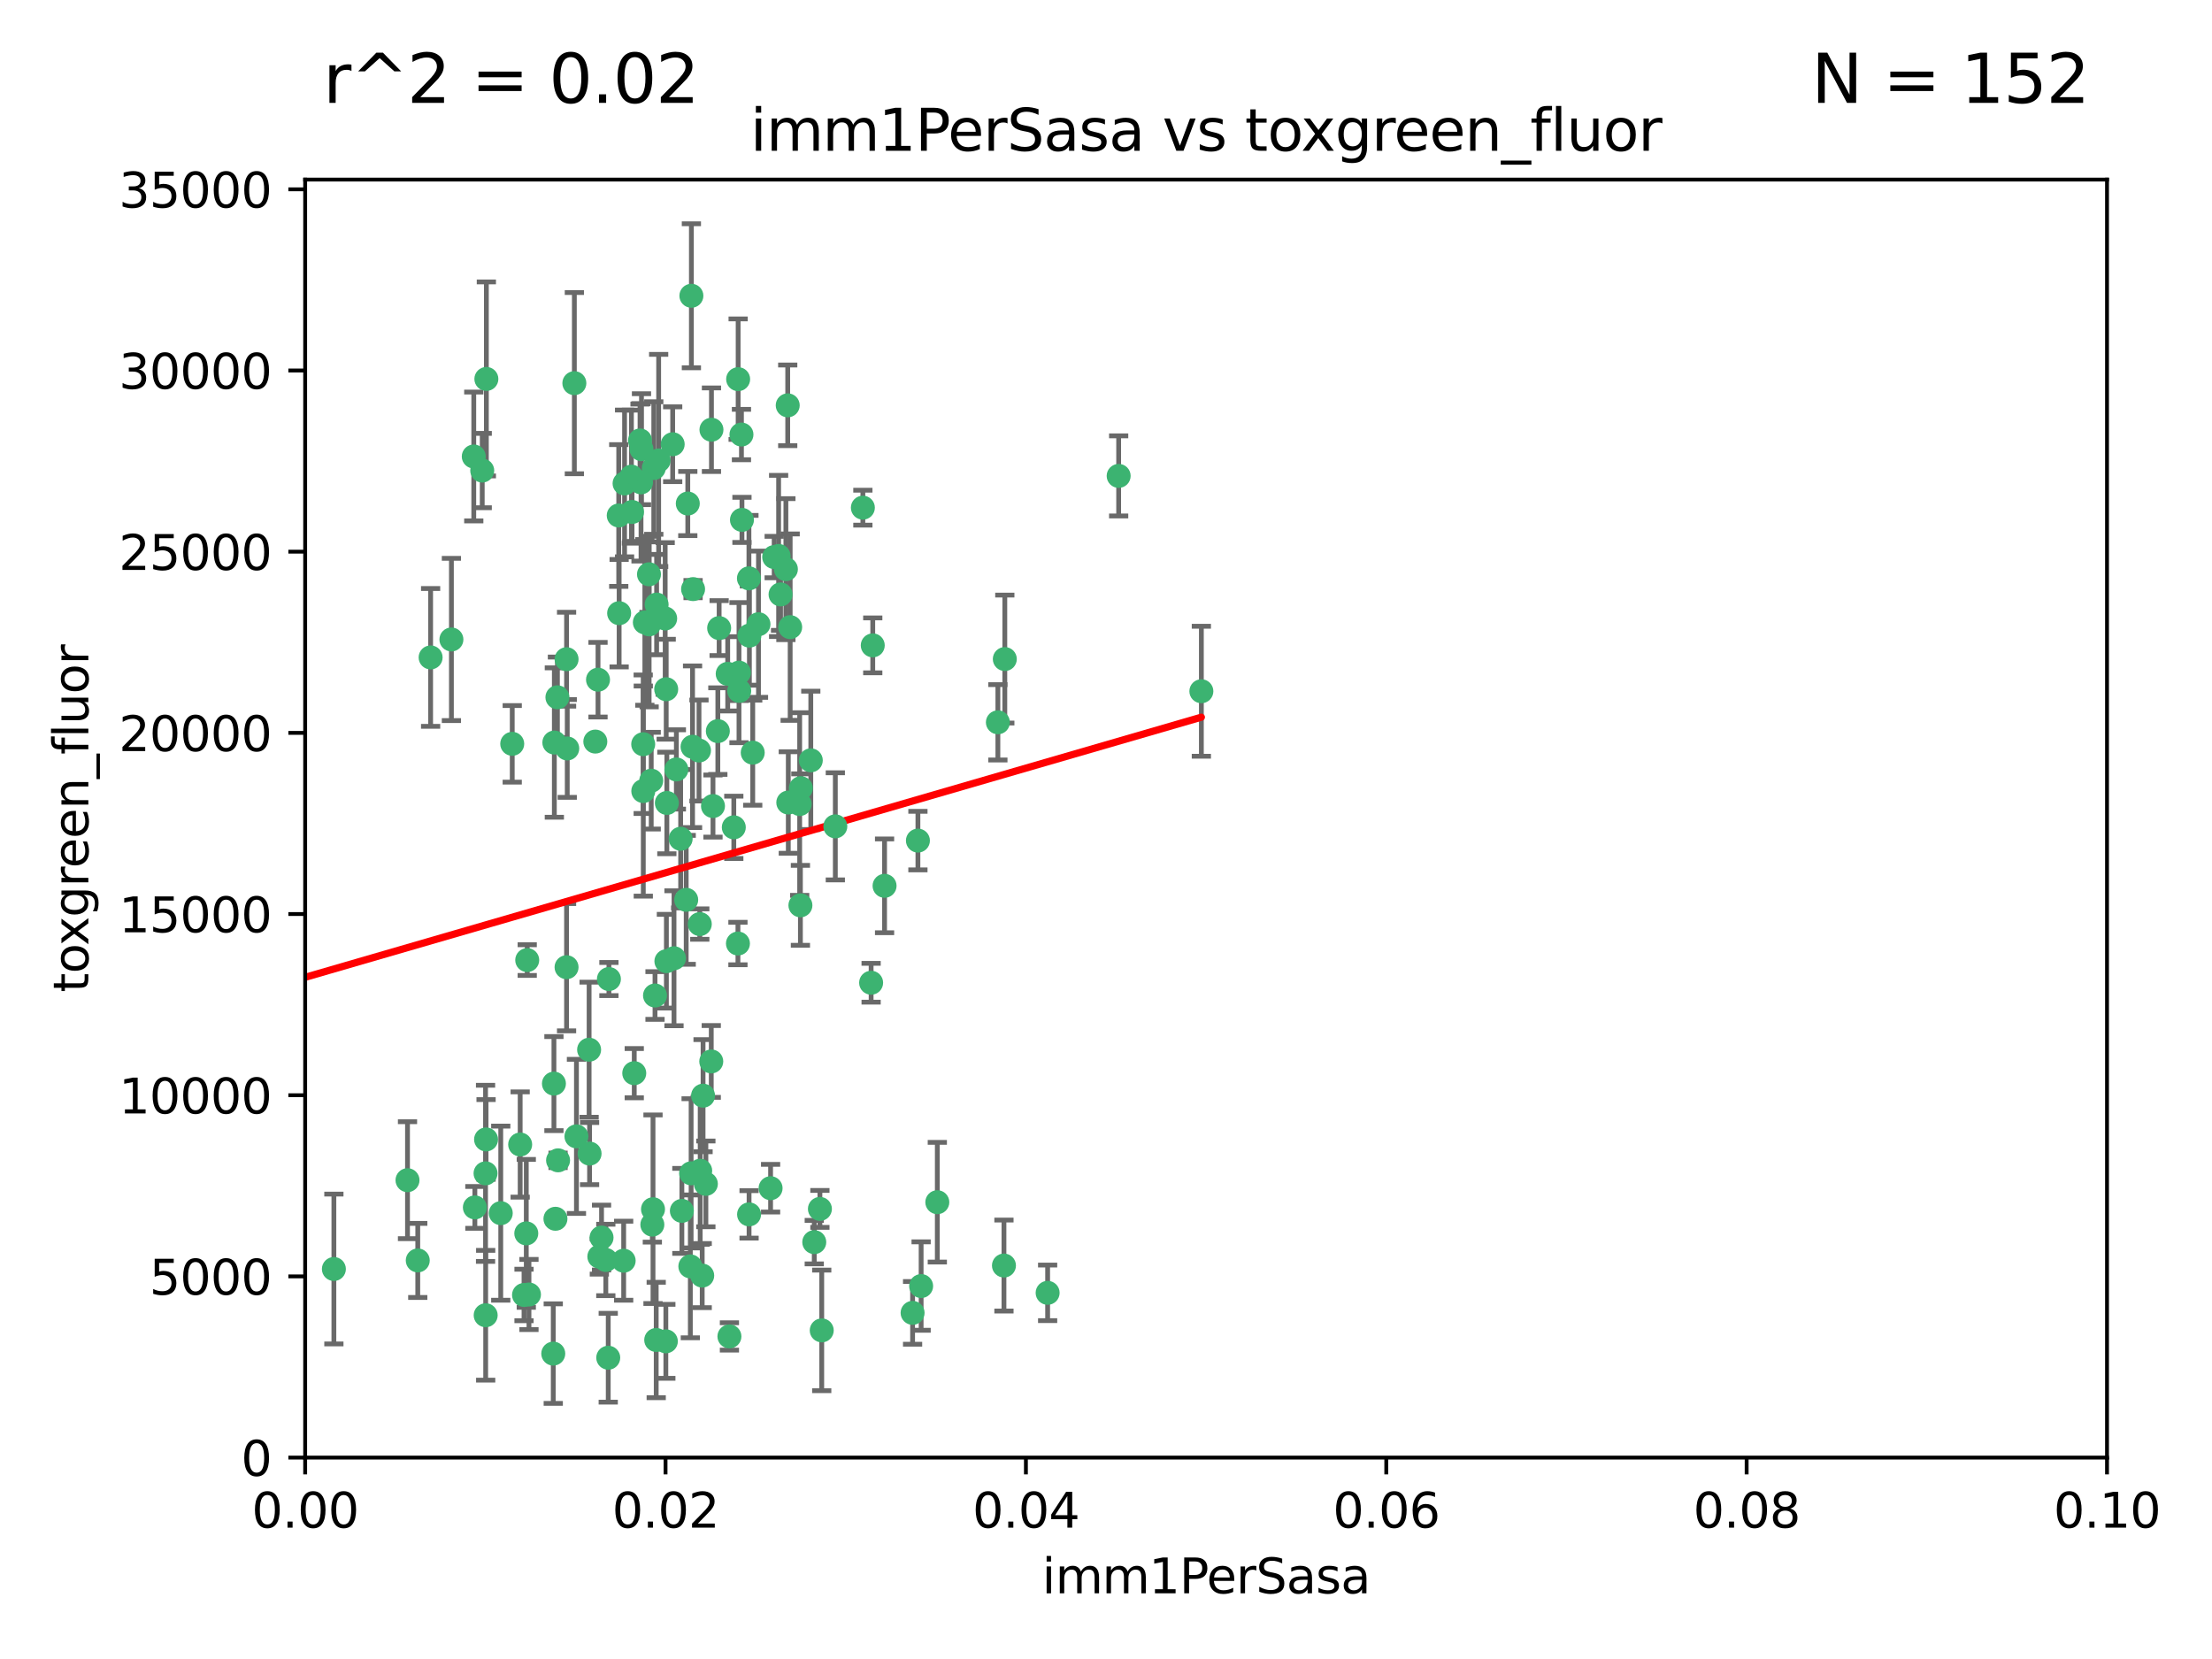 <?xml version="1.0" encoding="utf-8" standalone="no"?>
<!DOCTYPE svg PUBLIC "-//W3C//DTD SVG 1.1//EN"
  "http://www.w3.org/Graphics/SVG/1.1/DTD/svg11.dtd">
<svg xmlns:xlink="http://www.w3.org/1999/xlink" width="460.8pt" height="345.6pt" viewBox="0 0 460.8 345.6" xmlns="http://www.w3.org/2000/svg" version="1.1">
 <defs>
  <style type="text/css">*{stroke-linejoin: round; stroke-linecap: butt}</style>
 </defs>
 <g id="figure_1">
  <g id="patch_1">
   <path d="M 0 345.6 
L 460.8 345.6 
L 460.8 0 
L 0 0 
z
" style="fill: #ffffff"/>
  </g>
  <g id="axes_1">
   <g id="patch_2">
    <path d="M 63.571 303.64 
L 438.93 303.64 
L 438.93 37.411 
L 63.571 37.411 
z
" style="fill: #ffffff"/>
   </g>
   <g id="PathCollection_1">
    <defs>
     <path id="m819f44a39e" d="M 0 1.118 
C 0.297 1.118 0.581 1 0.791 0.791 
C 1 0.581 1.118 0.297 1.118 0 
C 1.118 -0.297 1 -0.581 0.791 -0.791 
C 0.581 -1 0.297 -1.118 0 -1.118 
C -0.297 -1.118 -0.581 -1 -0.791 -0.791 
C -1 -0.581 -1.118 -0.297 -1.118 0 
C -1.118 0.297 -1 0.581 -0.791 0.791 
C -0.581 1 -0.297 1.118 0 1.118 
z
" style="stroke: #3cb371"/>
    </defs>
    <g clip-path="url(#p63905022a3)">
     <use xlink:href="#m819f44a39e" x="101.319" y="78.941" style="fill: #3cb371; stroke: #3cb371"/>
     <use xlink:href="#m819f44a39e" x="100.458" y="98.026" style="fill: #3cb371; stroke: #3cb371"/>
     <use xlink:href="#m819f44a39e" x="98.695" y="95.094" style="fill: #3cb371; stroke: #3cb371"/>
     <use xlink:href="#m819f44a39e" x="89.706" y="136.954" style="fill: #3cb371; stroke: #3cb371"/>
     <use xlink:href="#m819f44a39e" x="156.017" y="120.482" style="fill: #3cb371; stroke: #3cb371"/>
     <use xlink:href="#m819f44a39e" x="148.21" y="89.516" style="fill: #3cb371; stroke: #3cb371"/>
     <use xlink:href="#m819f44a39e" x="137.211" y="95.918" style="fill: #3cb371; stroke: #3cb371"/>
     <use xlink:href="#m819f44a39e" x="161.277" y="116.045" style="fill: #3cb371; stroke: #3cb371"/>
     <use xlink:href="#m819f44a39e" x="130.11" y="100.71" style="fill: #3cb371; stroke: #3cb371"/>
     <use xlink:href="#m819f44a39e" x="149.54" y="152.304" style="fill: #3cb371; stroke: #3cb371"/>
     <use xlink:href="#m819f44a39e" x="164.607" y="130.646" style="fill: #3cb371; stroke: #3cb371"/>
     <use xlink:href="#m819f44a39e" x="162.201" y="115.814" style="fill: #3cb371; stroke: #3cb371"/>
     <use xlink:href="#m819f44a39e" x="138.568" y="128.839" style="fill: #3cb371; stroke: #3cb371"/>
     <use xlink:href="#m819f44a39e" x="133.991" y="155.033" style="fill: #3cb371; stroke: #3cb371"/>
     <use xlink:href="#m819f44a39e" x="118.027" y="137.321" style="fill: #3cb371; stroke: #3cb371"/>
     <use xlink:href="#m819f44a39e" x="133.537" y="100.483" style="fill: #3cb371; stroke: #3cb371"/>
     <use xlink:href="#m819f44a39e" x="168.903" y="158.394" style="fill: #3cb371; stroke: #3cb371"/>
     <use xlink:href="#m819f44a39e" x="133.331" y="91.754" style="fill: #3cb371; stroke: #3cb371"/>
     <use xlink:href="#m819f44a39e" x="136.786" y="125.947" style="fill: #3cb371; stroke: #3cb371"/>
     <use xlink:href="#m819f44a39e" x="135.226" y="130.067" style="fill: #3cb371; stroke: #3cb371"/>
     <use xlink:href="#m819f44a39e" x="124.016" y="154.483" style="fill: #3cb371; stroke: #3cb371"/>
     <use xlink:href="#m819f44a39e" x="128.894" y="107.386" style="fill: #3cb371; stroke: #3cb371"/>
     <use xlink:href="#m819f44a39e" x="131.665" y="106.653" style="fill: #3cb371; stroke: #3cb371"/>
     <use xlink:href="#m819f44a39e" x="135.196" y="119.635" style="fill: #3cb371; stroke: #3cb371"/>
     <use xlink:href="#m819f44a39e" x="119.649" y="79.819" style="fill: #3cb371; stroke: #3cb371"/>
     <use xlink:href="#m819f44a39e" x="144.38" y="122.72" style="fill: #3cb371; stroke: #3cb371"/>
     <use xlink:href="#m819f44a39e" x="126.849" y="203.953" style="fill: #3cb371; stroke: #3cb371"/>
     <use xlink:href="#m819f44a39e" x="181.811" y="134.443" style="fill: #3cb371; stroke: #3cb371"/>
     <use xlink:href="#m819f44a39e" x="106.707" y="154.954" style="fill: #3cb371; stroke: #3cb371"/>
     <use xlink:href="#m819f44a39e" x="143.28" y="104.896" style="fill: #3cb371; stroke: #3cb371"/>
     <use xlink:href="#m819f44a39e" x="131.536" y="99.298" style="fill: #3cb371; stroke: #3cb371"/>
     <use xlink:href="#m819f44a39e" x="145.613" y="156.348" style="fill: #3cb371; stroke: #3cb371"/>
     <use xlink:href="#m819f44a39e" x="179.751" y="105.756" style="fill: #3cb371; stroke: #3cb371"/>
     <use xlink:href="#m819f44a39e" x="136.196" y="97.498" style="fill: #3cb371; stroke: #3cb371"/>
     <use xlink:href="#m819f44a39e" x="140.132" y="92.545" style="fill: #3cb371; stroke: #3cb371"/>
     <use xlink:href="#m819f44a39e" x="153.995" y="143.916" style="fill: #3cb371; stroke: #3cb371"/>
     <use xlink:href="#m819f44a39e" x="154.563" y="108.301" style="fill: #3cb371; stroke: #3cb371"/>
     <use xlink:href="#m819f44a39e" x="158.007" y="130.038" style="fill: #3cb371; stroke: #3cb371"/>
     <use xlink:href="#m819f44a39e" x="109.831" y="200.005" style="fill: #3cb371; stroke: #3cb371"/>
     <use xlink:href="#m819f44a39e" x="153.769" y="78.988" style="fill: #3cb371; stroke: #3cb371"/>
     <use xlink:href="#m819f44a39e" x="149.81" y="130.84" style="fill: #3cb371; stroke: #3cb371"/>
     <use xlink:href="#m819f44a39e" x="118.169" y="155.918" style="fill: #3cb371; stroke: #3cb371"/>
     <use xlink:href="#m819f44a39e" x="136.451" y="207.381" style="fill: #3cb371; stroke: #3cb371"/>
     <use xlink:href="#m819f44a39e" x="135.895" y="255.109" style="fill: #3cb371; stroke: #3cb371"/>
     <use xlink:href="#m819f44a39e" x="140.407" y="199.62" style="fill: #3cb371; stroke: #3cb371"/>
     <use xlink:href="#m819f44a39e" x="151.594" y="140.37" style="fill: #3cb371; stroke: #3cb371"/>
     <use xlink:href="#m819f44a39e" x="164.216" y="167.179" style="fill: #3cb371; stroke: #3cb371"/>
     <use xlink:href="#m819f44a39e" x="148.529" y="167.916" style="fill: #3cb371; stroke: #3cb371"/>
     <use xlink:href="#m819f44a39e" x="133.632" y="93.572" style="fill: #3cb371; stroke: #3cb371"/>
     <use xlink:href="#m819f44a39e" x="163.716" y="118.565" style="fill: #3cb371; stroke: #3cb371"/>
     <use xlink:href="#m819f44a39e" x="128.977" y="127.738" style="fill: #3cb371; stroke: #3cb371"/>
     <use xlink:href="#m819f44a39e" x="138.918" y="167.27" style="fill: #3cb371; stroke: #3cb371"/>
     <use xlink:href="#m819f44a39e" x="116.121" y="145.262" style="fill: #3cb371; stroke: #3cb371"/>
     <use xlink:href="#m819f44a39e" x="207.877" y="150.469" style="fill: #3cb371; stroke: #3cb371"/>
     <use xlink:href="#m819f44a39e" x="209.321" y="137.292" style="fill: #3cb371; stroke: #3cb371"/>
     <use xlink:href="#m819f44a39e" x="142.949" y="187.448" style="fill: #3cb371; stroke: #3cb371"/>
     <use xlink:href="#m819f44a39e" x="152.865" y="172.347" style="fill: #3cb371; stroke: #3cb371"/>
     <use xlink:href="#m819f44a39e" x="153.946" y="140.122" style="fill: #3cb371; stroke: #3cb371"/>
     <use xlink:href="#m819f44a39e" x="145.864" y="243.887" style="fill: #3cb371; stroke: #3cb371"/>
     <use xlink:href="#m819f44a39e" x="144.029" y="61.614" style="fill: #3cb371; stroke: #3cb371"/>
     <use xlink:href="#m819f44a39e" x="166.741" y="188.597" style="fill: #3cb371; stroke: #3cb371"/>
     <use xlink:href="#m819f44a39e" x="164.097" y="84.44" style="fill: #3cb371; stroke: #3cb371"/>
     <use xlink:href="#m819f44a39e" x="156.112" y="132.411" style="fill: #3cb371; stroke: #3cb371"/>
     <use xlink:href="#m819f44a39e" x="115.709" y="253.893" style="fill: #3cb371; stroke: #3cb371"/>
     <use xlink:href="#m819f44a39e" x="160.527" y="247.522" style="fill: #3cb371; stroke: #3cb371"/>
     <use xlink:href="#m819f44a39e" x="233.037" y="99.14" style="fill: #3cb371; stroke: #3cb371"/>
     <use xlink:href="#m819f44a39e" x="181.47" y="204.723" style="fill: #3cb371; stroke: #3cb371"/>
     <use xlink:href="#m819f44a39e" x="166.831" y="164.19" style="fill: #3cb371; stroke: #3cb371"/>
     <use xlink:href="#m819f44a39e" x="144.271" y="155.561" style="fill: #3cb371; stroke: #3cb371"/>
     <use xlink:href="#m819f44a39e" x="250.266" y="143.999" style="fill: #3cb371; stroke: #3cb371"/>
     <use xlink:href="#m819f44a39e" x="195.26" y="250.441" style="fill: #3cb371; stroke: #3cb371"/>
     <use xlink:href="#m819f44a39e" x="174.014" y="172.143" style="fill: #3cb371; stroke: #3cb371"/>
     <use xlink:href="#m819f44a39e" x="156.807" y="156.792" style="fill: #3cb371; stroke: #3cb371"/>
     <use xlink:href="#m819f44a39e" x="94.037" y="133.213" style="fill: #3cb371; stroke: #3cb371"/>
     <use xlink:href="#m819f44a39e" x="154.458" y="90.523" style="fill: #3cb371; stroke: #3cb371"/>
     <use xlink:href="#m819f44a39e" x="115.254" y="281.982" style="fill: #3cb371; stroke: #3cb371"/>
     <use xlink:href="#m819f44a39e" x="209.142" y="263.634" style="fill: #3cb371; stroke: #3cb371"/>
     <use xlink:href="#m819f44a39e" x="140.899" y="160.289" style="fill: #3cb371; stroke: #3cb371"/>
     <use xlink:href="#m819f44a39e" x="151.952" y="278.401" style="fill: #3cb371; stroke: #3cb371"/>
     <use xlink:href="#m819f44a39e" x="218.241" y="269.321" style="fill: #3cb371; stroke: #3cb371"/>
     <use xlink:href="#m819f44a39e" x="153.727" y="196.552" style="fill: #3cb371; stroke: #3cb371"/>
     <use xlink:href="#m819f44a39e" x="136.034" y="251.902" style="fill: #3cb371; stroke: #3cb371"/>
     <use xlink:href="#m819f44a39e" x="115.394" y="225.734" style="fill: #3cb371; stroke: #3cb371"/>
     <use xlink:href="#m819f44a39e" x="148.169" y="221.118" style="fill: #3cb371; stroke: #3cb371"/>
     <use xlink:href="#m819f44a39e" x="141.792" y="174.728" style="fill: #3cb371; stroke: #3cb371"/>
     <use xlink:href="#m819f44a39e" x="101.256" y="237.366" style="fill: #3cb371; stroke: #3cb371"/>
     <use xlink:href="#m819f44a39e" x="143.973" y="244.424" style="fill: #3cb371; stroke: #3cb371"/>
     <use xlink:href="#m819f44a39e" x="69.554" y="264.357" style="fill: #3cb371; stroke: #3cb371"/>
     <use xlink:href="#m819f44a39e" x="124.578" y="141.593" style="fill: #3cb371; stroke: #3cb371"/>
     <use xlink:href="#m819f44a39e" x="191.219" y="175.112" style="fill: #3cb371; stroke: #3cb371"/>
     <use xlink:href="#m819f44a39e" x="109.163" y="269.764" style="fill: #3cb371; stroke: #3cb371"/>
     <use xlink:href="#m819f44a39e" x="115.48" y="154.686" style="fill: #3cb371; stroke: #3cb371"/>
     <use xlink:href="#m819f44a39e" x="145.779" y="192.502" style="fill: #3cb371; stroke: #3cb371"/>
     <use xlink:href="#m819f44a39e" x="98.924" y="251.524" style="fill: #3cb371; stroke: #3cb371"/>
     <use xlink:href="#m819f44a39e" x="134.334" y="129.656" style="fill: #3cb371; stroke: #3cb371"/>
     <use xlink:href="#m819f44a39e" x="120.084" y="236.725" style="fill: #3cb371; stroke: #3cb371"/>
     <use xlink:href="#m819f44a39e" x="109.635" y="256.937" style="fill: #3cb371; stroke: #3cb371"/>
     <use xlink:href="#m819f44a39e" x="122.722" y="218.674" style="fill: #3cb371; stroke: #3cb371"/>
     <use xlink:href="#m819f44a39e" x="134.01" y="164.794" style="fill: #3cb371; stroke: #3cb371"/>
     <use xlink:href="#m819f44a39e" x="124.855" y="261.772" style="fill: #3cb371; stroke: #3cb371"/>
     <use xlink:href="#m819f44a39e" x="129.921" y="262.628" style="fill: #3cb371; stroke: #3cb371"/>
     <use xlink:href="#m819f44a39e" x="87.028" y="262.571" style="fill: #3cb371; stroke: #3cb371"/>
     <use xlink:href="#m819f44a39e" x="126.203" y="262.474" style="fill: #3cb371; stroke: #3cb371"/>
     <use xlink:href="#m819f44a39e" x="138.782" y="143.576" style="fill: #3cb371; stroke: #3cb371"/>
     <use xlink:href="#m819f44a39e" x="125.313" y="257.808" style="fill: #3cb371; stroke: #3cb371"/>
     <use xlink:href="#m819f44a39e" x="138.822" y="200.236" style="fill: #3cb371; stroke: #3cb371"/>
     <use xlink:href="#m819f44a39e" x="84.891" y="245.856" style="fill: #3cb371; stroke: #3cb371"/>
     <use xlink:href="#m819f44a39e" x="108.36" y="238.42" style="fill: #3cb371; stroke: #3cb371"/>
     <use xlink:href="#m819f44a39e" x="142.046" y="252.246" style="fill: #3cb371; stroke: #3cb371"/>
     <use xlink:href="#m819f44a39e" x="59.032" y="258.827" style="fill: #3cb371; stroke: #3cb371"/>
     <use xlink:href="#m819f44a39e" x="170.802" y="251.838" style="fill: #3cb371; stroke: #3cb371"/>
     <use xlink:href="#m819f44a39e" x="138.709" y="279.423" style="fill: #3cb371; stroke: #3cb371"/>
     <use xlink:href="#m819f44a39e" x="135.66" y="162.629" style="fill: #3cb371; stroke: #3cb371"/>
     <use xlink:href="#m819f44a39e" x="166.587" y="167.495" style="fill: #3cb371; stroke: #3cb371"/>
     <use xlink:href="#m819f44a39e" x="104.316" y="252.723" style="fill: #3cb371; stroke: #3cb371"/>
     <use xlink:href="#m819f44a39e" x="132.127" y="223.562" style="fill: #3cb371; stroke: #3cb371"/>
     <use xlink:href="#m819f44a39e" x="101.148" y="244.428" style="fill: #3cb371; stroke: #3cb371"/>
     <use xlink:href="#m819f44a39e" x="126.707" y="282.837" style="fill: #3cb371; stroke: #3cb371"/>
     <use xlink:href="#m819f44a39e" x="101.176" y="273.991" style="fill: #3cb371; stroke: #3cb371"/>
     <use xlink:href="#m819f44a39e" x="162.604" y="123.828" style="fill: #3cb371; stroke: #3cb371"/>
     <use xlink:href="#m819f44a39e" x="122.819" y="240.314" style="fill: #3cb371; stroke: #3cb371"/>
     <use xlink:href="#m819f44a39e" x="116.256" y="241.718" style="fill: #3cb371; stroke: #3cb371"/>
     <use xlink:href="#m819f44a39e" x="136.701" y="279.141" style="fill: #3cb371; stroke: #3cb371"/>
     <use xlink:href="#m819f44a39e" x="156.045" y="252.978" style="fill: #3cb371; stroke: #3cb371"/>
     <use xlink:href="#m819f44a39e" x="110.194" y="269.669" style="fill: #3cb371; stroke: #3cb371"/>
     <use xlink:href="#m819f44a39e" x="146.283" y="265.728" style="fill: #3cb371; stroke: #3cb371"/>
     <use xlink:href="#m819f44a39e" x="190.11" y="273.493" style="fill: #3cb371; stroke: #3cb371"/>
     <use xlink:href="#m819f44a39e" x="171.183" y="277.145" style="fill: #3cb371; stroke: #3cb371"/>
     <use xlink:href="#m819f44a39e" x="118.024" y="201.488" style="fill: #3cb371; stroke: #3cb371"/>
     <use xlink:href="#m819f44a39e" x="143.811" y="263.81" style="fill: #3cb371; stroke: #3cb371"/>
     <use xlink:href="#m819f44a39e" x="184.271" y="184.534" style="fill: #3cb371; stroke: #3cb371"/>
     <use xlink:href="#m819f44a39e" x="169.626" y="258.759" style="fill: #3cb371; stroke: #3cb371"/>
     <use xlink:href="#m819f44a39e" x="147.046" y="246.624" style="fill: #3cb371; stroke: #3cb371"/>
     <use xlink:href="#m819f44a39e" x="191.887" y="267.91" style="fill: #3cb371; stroke: #3cb371"/>
     <use xlink:href="#m819f44a39e" x="146.461" y="228.248" style="fill: #3cb371; stroke: #3cb371"/>
    </g>
   </g>
   <g id="matplotlib.axis_1">
    <g id="xtick_1">
     <g id="line2d_1">
      <defs>
       <path id="m4eaac823e6" d="M 0 0 
L 0 3.5 
" style="stroke: #000000; stroke-width: 0.8"/>
      </defs>
      <g>
       <use xlink:href="#m4eaac823e6" x="63.571" y="303.64" style="stroke: #000000; stroke-width: 0.8"/>
      </g>
     </g>
     <g id="text_1">
      <!-- 0.00 -->
      <g transform="translate(52.438 318.238)scale(0.1 -0.1)">
       <defs>
        <path id="DejaVuSans-30" d="M 2034 4250 
Q 1547 4250 1301 3770 
Q 1056 3291 1056 2328 
Q 1056 1369 1301 889 
Q 1547 409 2034 409 
Q 2525 409 2770 889 
Q 3016 1369 3016 2328 
Q 3016 3291 2770 3770 
Q 2525 4250 2034 4250 
z
M 2034 4750 
Q 2819 4750 3233 4129 
Q 3647 3509 3647 2328 
Q 3647 1150 3233 529 
Q 2819 -91 2034 -91 
Q 1250 -91 836 529 
Q 422 1150 422 2328 
Q 422 3509 836 4129 
Q 1250 4750 2034 4750 
z
" transform="scale(0.016)"/>
        <path id="DejaVuSans-2e" d="M 684 794 
L 1344 794 
L 1344 0 
L 684 0 
L 684 794 
z
" transform="scale(0.016)"/>
       </defs>
       <use xlink:href="#DejaVuSans-30"/>
       <use xlink:href="#DejaVuSans-2e" x="63.623"/>
       <use xlink:href="#DejaVuSans-30" x="95.41"/>
       <use xlink:href="#DejaVuSans-30" x="159.033"/>
      </g>
     </g>
    </g>
    <g id="xtick_2">
     <g id="line2d_2">
      <g>
       <use xlink:href="#m4eaac823e6" x="138.643" y="303.64" style="stroke: #000000; stroke-width: 0.8"/>
      </g>
     </g>
     <g id="text_2">
      <!-- 0.02 -->
      <g transform="translate(127.51 318.238)scale(0.1 -0.1)">
       <defs>
        <path id="DejaVuSans-32" d="M 1228 531 
L 3431 531 
L 3431 0 
L 469 0 
L 469 531 
Q 828 903 1448 1529 
Q 2069 2156 2228 2338 
Q 2531 2678 2651 2914 
Q 2772 3150 2772 3378 
Q 2772 3750 2511 3984 
Q 2250 4219 1831 4219 
Q 1534 4219 1204 4116 
Q 875 4013 500 3803 
L 500 4441 
Q 881 4594 1212 4672 
Q 1544 4750 1819 4750 
Q 2544 4750 2975 4387 
Q 3406 4025 3406 3419 
Q 3406 3131 3298 2873 
Q 3191 2616 2906 2266 
Q 2828 2175 2409 1742 
Q 1991 1309 1228 531 
z
" transform="scale(0.016)"/>
       </defs>
       <use xlink:href="#DejaVuSans-30"/>
       <use xlink:href="#DejaVuSans-2e" x="63.623"/>
       <use xlink:href="#DejaVuSans-30" x="95.41"/>
       <use xlink:href="#DejaVuSans-32" x="159.033"/>
      </g>
     </g>
    </g>
    <g id="xtick_3">
     <g id="line2d_3">
      <g>
       <use xlink:href="#m4eaac823e6" x="213.715" y="303.64" style="stroke: #000000; stroke-width: 0.8"/>
      </g>
     </g>
     <g id="text_3">
      <!-- 0.04 -->
      <g transform="translate(202.582 318.238)scale(0.1 -0.1)">
       <defs>
        <path id="DejaVuSans-34" d="M 2419 4116 
L 825 1625 
L 2419 1625 
L 2419 4116 
z
M 2253 4666 
L 3047 4666 
L 3047 1625 
L 3713 1625 
L 3713 1100 
L 3047 1100 
L 3047 0 
L 2419 0 
L 2419 1100 
L 313 1100 
L 313 1709 
L 2253 4666 
z
" transform="scale(0.016)"/>
       </defs>
       <use xlink:href="#DejaVuSans-30"/>
       <use xlink:href="#DejaVuSans-2e" x="63.623"/>
       <use xlink:href="#DejaVuSans-30" x="95.41"/>
       <use xlink:href="#DejaVuSans-34" x="159.033"/>
      </g>
     </g>
    </g>
    <g id="xtick_4">
     <g id="line2d_4">
      <g>
       <use xlink:href="#m4eaac823e6" x="288.786" y="303.64" style="stroke: #000000; stroke-width: 0.8"/>
      </g>
     </g>
     <g id="text_4">
      <!-- 0.06 -->
      <g transform="translate(277.654 318.238)scale(0.1 -0.1)">
       <defs>
        <path id="DejaVuSans-36" d="M 2113 2584 
Q 1688 2584 1439 2293 
Q 1191 2003 1191 1497 
Q 1191 994 1439 701 
Q 1688 409 2113 409 
Q 2538 409 2786 701 
Q 3034 994 3034 1497 
Q 3034 2003 2786 2293 
Q 2538 2584 2113 2584 
z
M 3366 4563 
L 3366 3988 
Q 3128 4100 2886 4159 
Q 2644 4219 2406 4219 
Q 1781 4219 1451 3797 
Q 1122 3375 1075 2522 
Q 1259 2794 1537 2939 
Q 1816 3084 2150 3084 
Q 2853 3084 3261 2657 
Q 3669 2231 3669 1497 
Q 3669 778 3244 343 
Q 2819 -91 2113 -91 
Q 1303 -91 875 529 
Q 447 1150 447 2328 
Q 447 3434 972 4092 
Q 1497 4750 2381 4750 
Q 2619 4750 2861 4703 
Q 3103 4656 3366 4563 
z
" transform="scale(0.016)"/>
       </defs>
       <use xlink:href="#DejaVuSans-30"/>
       <use xlink:href="#DejaVuSans-2e" x="63.623"/>
       <use xlink:href="#DejaVuSans-30" x="95.41"/>
       <use xlink:href="#DejaVuSans-36" x="159.033"/>
      </g>
     </g>
    </g>
    <g id="xtick_5">
     <g id="line2d_5">
      <g>
       <use xlink:href="#m4eaac823e6" x="363.858" y="303.64" style="stroke: #000000; stroke-width: 0.8"/>
      </g>
     </g>
     <g id="text_5">
      <!-- 0.08 -->
      <g transform="translate(352.725 318.238)scale(0.1 -0.1)">
       <defs>
        <path id="DejaVuSans-38" d="M 2034 2216 
Q 1584 2216 1326 1975 
Q 1069 1734 1069 1313 
Q 1069 891 1326 650 
Q 1584 409 2034 409 
Q 2484 409 2743 651 
Q 3003 894 3003 1313 
Q 3003 1734 2745 1975 
Q 2488 2216 2034 2216 
z
M 1403 2484 
Q 997 2584 770 2862 
Q 544 3141 544 3541 
Q 544 4100 942 4425 
Q 1341 4750 2034 4750 
Q 2731 4750 3128 4425 
Q 3525 4100 3525 3541 
Q 3525 3141 3298 2862 
Q 3072 2584 2669 2484 
Q 3125 2378 3379 2068 
Q 3634 1759 3634 1313 
Q 3634 634 3220 271 
Q 2806 -91 2034 -91 
Q 1263 -91 848 271 
Q 434 634 434 1313 
Q 434 1759 690 2068 
Q 947 2378 1403 2484 
z
M 1172 3481 
Q 1172 3119 1398 2916 
Q 1625 2713 2034 2713 
Q 2441 2713 2670 2916 
Q 2900 3119 2900 3481 
Q 2900 3844 2670 4047 
Q 2441 4250 2034 4250 
Q 1625 4250 1398 4047 
Q 1172 3844 1172 3481 
z
" transform="scale(0.016)"/>
       </defs>
       <use xlink:href="#DejaVuSans-30"/>
       <use xlink:href="#DejaVuSans-2e" x="63.623"/>
       <use xlink:href="#DejaVuSans-30" x="95.41"/>
       <use xlink:href="#DejaVuSans-38" x="159.033"/>
      </g>
     </g>
    </g>
    <g id="xtick_6">
     <g id="line2d_6">
      <g>
       <use xlink:href="#m4eaac823e6" x="438.93" y="303.64" style="stroke: #000000; stroke-width: 0.8"/>
      </g>
     </g>
     <g id="text_6">
      <!-- 0.10 -->
      <g transform="translate(427.797 318.238)scale(0.1 -0.1)">
       <defs>
        <path id="DejaVuSans-31" d="M 794 531 
L 1825 531 
L 1825 4091 
L 703 3866 
L 703 4441 
L 1819 4666 
L 2450 4666 
L 2450 531 
L 3481 531 
L 3481 0 
L 794 0 
L 794 531 
z
" transform="scale(0.016)"/>
       </defs>
       <use xlink:href="#DejaVuSans-30"/>
       <use xlink:href="#DejaVuSans-2e" x="63.623"/>
       <use xlink:href="#DejaVuSans-31" x="95.41"/>
       <use xlink:href="#DejaVuSans-30" x="159.033"/>
      </g>
     </g>
    </g>
    <g id="text_7">
     <!-- imm1PerSasa -->
     <g transform="translate(217.067 331.917)scale(0.1 -0.1)">
      <defs>
       <path id="DejaVuSans-69" d="M 603 3500 
L 1178 3500 
L 1178 0 
L 603 0 
L 603 3500 
z
M 603 4863 
L 1178 4863 
L 1178 4134 
L 603 4134 
L 603 4863 
z
" transform="scale(0.016)"/>
       <path id="DejaVuSans-6d" d="M 3328 2828 
Q 3544 3216 3844 3400 
Q 4144 3584 4550 3584 
Q 5097 3584 5394 3201 
Q 5691 2819 5691 2113 
L 5691 0 
L 5113 0 
L 5113 2094 
Q 5113 2597 4934 2840 
Q 4756 3084 4391 3084 
Q 3944 3084 3684 2787 
Q 3425 2491 3425 1978 
L 3425 0 
L 2847 0 
L 2847 2094 
Q 2847 2600 2669 2842 
Q 2491 3084 2119 3084 
Q 1678 3084 1418 2786 
Q 1159 2488 1159 1978 
L 1159 0 
L 581 0 
L 581 3500 
L 1159 3500 
L 1159 2956 
Q 1356 3278 1631 3431 
Q 1906 3584 2284 3584 
Q 2666 3584 2933 3390 
Q 3200 3197 3328 2828 
z
" transform="scale(0.016)"/>
       <path id="DejaVuSans-50" d="M 1259 4147 
L 1259 2394 
L 2053 2394 
Q 2494 2394 2734 2622 
Q 2975 2850 2975 3272 
Q 2975 3691 2734 3919 
Q 2494 4147 2053 4147 
L 1259 4147 
z
M 628 4666 
L 2053 4666 
Q 2838 4666 3239 4311 
Q 3641 3956 3641 3272 
Q 3641 2581 3239 2228 
Q 2838 1875 2053 1875 
L 1259 1875 
L 1259 0 
L 628 0 
L 628 4666 
z
" transform="scale(0.016)"/>
       <path id="DejaVuSans-65" d="M 3597 1894 
L 3597 1613 
L 953 1613 
Q 991 1019 1311 708 
Q 1631 397 2203 397 
Q 2534 397 2845 478 
Q 3156 559 3463 722 
L 3463 178 
Q 3153 47 2828 -22 
Q 2503 -91 2169 -91 
Q 1331 -91 842 396 
Q 353 884 353 1716 
Q 353 2575 817 3079 
Q 1281 3584 2069 3584 
Q 2775 3584 3186 3129 
Q 3597 2675 3597 1894 
z
M 3022 2063 
Q 3016 2534 2758 2815 
Q 2500 3097 2075 3097 
Q 1594 3097 1305 2825 
Q 1016 2553 972 2059 
L 3022 2063 
z
" transform="scale(0.016)"/>
       <path id="DejaVuSans-72" d="M 2631 2963 
Q 2534 3019 2420 3045 
Q 2306 3072 2169 3072 
Q 1681 3072 1420 2755 
Q 1159 2438 1159 1844 
L 1159 0 
L 581 0 
L 581 3500 
L 1159 3500 
L 1159 2956 
Q 1341 3275 1631 3429 
Q 1922 3584 2338 3584 
Q 2397 3584 2469 3576 
Q 2541 3569 2628 3553 
L 2631 2963 
z
" transform="scale(0.016)"/>
       <path id="DejaVuSans-53" d="M 3425 4513 
L 3425 3897 
Q 3066 4069 2747 4153 
Q 2428 4238 2131 4238 
Q 1616 4238 1336 4038 
Q 1056 3838 1056 3469 
Q 1056 3159 1242 3001 
Q 1428 2844 1947 2747 
L 2328 2669 
Q 3034 2534 3370 2195 
Q 3706 1856 3706 1288 
Q 3706 609 3251 259 
Q 2797 -91 1919 -91 
Q 1588 -91 1214 -16 
Q 841 59 441 206 
L 441 856 
Q 825 641 1194 531 
Q 1563 422 1919 422 
Q 2459 422 2753 634 
Q 3047 847 3047 1241 
Q 3047 1584 2836 1778 
Q 2625 1972 2144 2069 
L 1759 2144 
Q 1053 2284 737 2584 
Q 422 2884 422 3419 
Q 422 4038 858 4394 
Q 1294 4750 2059 4750 
Q 2388 4750 2728 4690 
Q 3069 4631 3425 4513 
z
" transform="scale(0.016)"/>
       <path id="DejaVuSans-61" d="M 2194 1759 
Q 1497 1759 1228 1600 
Q 959 1441 959 1056 
Q 959 750 1161 570 
Q 1363 391 1709 391 
Q 2188 391 2477 730 
Q 2766 1069 2766 1631 
L 2766 1759 
L 2194 1759 
z
M 3341 1997 
L 3341 0 
L 2766 0 
L 2766 531 
Q 2569 213 2275 61 
Q 1981 -91 1556 -91 
Q 1019 -91 701 211 
Q 384 513 384 1019 
Q 384 1609 779 1909 
Q 1175 2209 1959 2209 
L 2766 2209 
L 2766 2266 
Q 2766 2663 2505 2880 
Q 2244 3097 1772 3097 
Q 1472 3097 1187 3025 
Q 903 2953 641 2809 
L 641 3341 
Q 956 3463 1253 3523 
Q 1550 3584 1831 3584 
Q 2591 3584 2966 3190 
Q 3341 2797 3341 1997 
z
" transform="scale(0.016)"/>
       <path id="DejaVuSans-73" d="M 2834 3397 
L 2834 2853 
Q 2591 2978 2328 3040 
Q 2066 3103 1784 3103 
Q 1356 3103 1142 2972 
Q 928 2841 928 2578 
Q 928 2378 1081 2264 
Q 1234 2150 1697 2047 
L 1894 2003 
Q 2506 1872 2764 1633 
Q 3022 1394 3022 966 
Q 3022 478 2636 193 
Q 2250 -91 1575 -91 
Q 1294 -91 989 -36 
Q 684 19 347 128 
L 347 722 
Q 666 556 975 473 
Q 1284 391 1588 391 
Q 1994 391 2212 530 
Q 2431 669 2431 922 
Q 2431 1156 2273 1281 
Q 2116 1406 1581 1522 
L 1381 1569 
Q 847 1681 609 1914 
Q 372 2147 372 2553 
Q 372 3047 722 3315 
Q 1072 3584 1716 3584 
Q 2034 3584 2315 3537 
Q 2597 3491 2834 3397 
z
" transform="scale(0.016)"/>
      </defs>
      <use xlink:href="#DejaVuSans-69"/>
      <use xlink:href="#DejaVuSans-6d" x="27.783"/>
      <use xlink:href="#DejaVuSans-6d" x="125.195"/>
      <use xlink:href="#DejaVuSans-31" x="222.607"/>
      <use xlink:href="#DejaVuSans-50" x="286.23"/>
      <use xlink:href="#DejaVuSans-65" x="342.908"/>
      <use xlink:href="#DejaVuSans-72" x="404.432"/>
      <use xlink:href="#DejaVuSans-53" x="445.545"/>
      <use xlink:href="#DejaVuSans-61" x="509.021"/>
      <use xlink:href="#DejaVuSans-73" x="570.301"/>
      <use xlink:href="#DejaVuSans-61" x="622.4"/>
     </g>
    </g>
   </g>
   <g id="matplotlib.axis_2">
    <g id="ytick_1">
     <g id="line2d_7">
      <defs>
       <path id="m8df00d83b9" d="M 0 0 
L -3.5 0 
" style="stroke: #000000; stroke-width: 0.8"/>
      </defs>
      <g>
       <use xlink:href="#m8df00d83b9" x="63.571" y="303.64" style="stroke: #000000; stroke-width: 0.8"/>
      </g>
     </g>
     <g id="text_8">
      <!-- 0 -->
      <g transform="translate(50.209 307.439)scale(0.1 -0.1)">
       <use xlink:href="#DejaVuSans-30"/>
      </g>
     </g>
    </g>
    <g id="ytick_2">
     <g id="line2d_8">
      <g>
       <use xlink:href="#m8df00d83b9" x="63.571" y="265.897" style="stroke: #000000; stroke-width: 0.8"/>
      </g>
     </g>
     <g id="text_9">
      <!-- 5000 -->
      <g transform="translate(31.121 269.696)scale(0.1 -0.1)">
       <defs>
        <path id="DejaVuSans-35" d="M 691 4666 
L 3169 4666 
L 3169 4134 
L 1269 4134 
L 1269 2991 
Q 1406 3038 1543 3061 
Q 1681 3084 1819 3084 
Q 2600 3084 3056 2656 
Q 3513 2228 3513 1497 
Q 3513 744 3044 326 
Q 2575 -91 1722 -91 
Q 1428 -91 1123 -41 
Q 819 9 494 109 
L 494 744 
Q 775 591 1075 516 
Q 1375 441 1709 441 
Q 2250 441 2565 725 
Q 2881 1009 2881 1497 
Q 2881 1984 2565 2268 
Q 2250 2553 1709 2553 
Q 1456 2553 1204 2497 
Q 953 2441 691 2322 
L 691 4666 
z
" transform="scale(0.016)"/>
       </defs>
       <use xlink:href="#DejaVuSans-35"/>
       <use xlink:href="#DejaVuSans-30" x="63.623"/>
       <use xlink:href="#DejaVuSans-30" x="127.246"/>
       <use xlink:href="#DejaVuSans-30" x="190.869"/>
      </g>
     </g>
    </g>
    <g id="ytick_3">
     <g id="line2d_9">
      <g>
       <use xlink:href="#m8df00d83b9" x="63.571" y="228.154" style="stroke: #000000; stroke-width: 0.8"/>
      </g>
     </g>
     <g id="text_10">
      <!-- 10000 -->
      <g transform="translate(24.759 231.953)scale(0.1 -0.1)">
       <use xlink:href="#DejaVuSans-31"/>
       <use xlink:href="#DejaVuSans-30" x="63.623"/>
       <use xlink:href="#DejaVuSans-30" x="127.246"/>
       <use xlink:href="#DejaVuSans-30" x="190.869"/>
       <use xlink:href="#DejaVuSans-30" x="254.492"/>
      </g>
     </g>
    </g>
    <g id="ytick_4">
     <g id="line2d_10">
      <g>
       <use xlink:href="#m8df00d83b9" x="63.571" y="190.411" style="stroke: #000000; stroke-width: 0.8"/>
      </g>
     </g>
     <g id="text_11">
      <!-- 15000 -->
      <g transform="translate(24.759 194.21)scale(0.1 -0.1)">
       <use xlink:href="#DejaVuSans-31"/>
       <use xlink:href="#DejaVuSans-35" x="63.623"/>
       <use xlink:href="#DejaVuSans-30" x="127.246"/>
       <use xlink:href="#DejaVuSans-30" x="190.869"/>
       <use xlink:href="#DejaVuSans-30" x="254.492"/>
      </g>
     </g>
    </g>
    <g id="ytick_5">
     <g id="line2d_11">
      <g>
       <use xlink:href="#m8df00d83b9" x="63.571" y="152.668" style="stroke: #000000; stroke-width: 0.8"/>
      </g>
     </g>
     <g id="text_12">
      <!-- 20000 -->
      <g transform="translate(24.759 156.467)scale(0.1 -0.1)">
       <use xlink:href="#DejaVuSans-32"/>
       <use xlink:href="#DejaVuSans-30" x="63.623"/>
       <use xlink:href="#DejaVuSans-30" x="127.246"/>
       <use xlink:href="#DejaVuSans-30" x="190.869"/>
       <use xlink:href="#DejaVuSans-30" x="254.492"/>
      </g>
     </g>
    </g>
    <g id="ytick_6">
     <g id="line2d_12">
      <g>
       <use xlink:href="#m8df00d83b9" x="63.571" y="114.925" style="stroke: #000000; stroke-width: 0.8"/>
      </g>
     </g>
     <g id="text_13">
      <!-- 25000 -->
      <g transform="translate(24.759 118.724)scale(0.1 -0.1)">
       <use xlink:href="#DejaVuSans-32"/>
       <use xlink:href="#DejaVuSans-35" x="63.623"/>
       <use xlink:href="#DejaVuSans-30" x="127.246"/>
       <use xlink:href="#DejaVuSans-30" x="190.869"/>
       <use xlink:href="#DejaVuSans-30" x="254.492"/>
      </g>
     </g>
    </g>
    <g id="ytick_7">
     <g id="line2d_13">
      <g>
       <use xlink:href="#m8df00d83b9" x="63.571" y="77.181" style="stroke: #000000; stroke-width: 0.8"/>
      </g>
     </g>
     <g id="text_14">
      <!-- 30000 -->
      <g transform="translate(24.759 80.981)scale(0.1 -0.1)">
       <defs>
        <path id="DejaVuSans-33" d="M 2597 2516 
Q 3050 2419 3304 2112 
Q 3559 1806 3559 1356 
Q 3559 666 3084 287 
Q 2609 -91 1734 -91 
Q 1441 -91 1130 -33 
Q 819 25 488 141 
L 488 750 
Q 750 597 1062 519 
Q 1375 441 1716 441 
Q 2309 441 2620 675 
Q 2931 909 2931 1356 
Q 2931 1769 2642 2001 
Q 2353 2234 1838 2234 
L 1294 2234 
L 1294 2753 
L 1863 2753 
Q 2328 2753 2575 2939 
Q 2822 3125 2822 3475 
Q 2822 3834 2567 4026 
Q 2313 4219 1838 4219 
Q 1578 4219 1281 4162 
Q 984 4106 628 3988 
L 628 4550 
Q 988 4650 1302 4700 
Q 1616 4750 1894 4750 
Q 2613 4750 3031 4423 
Q 3450 4097 3450 3541 
Q 3450 3153 3228 2886 
Q 3006 2619 2597 2516 
z
" transform="scale(0.016)"/>
       </defs>
       <use xlink:href="#DejaVuSans-33"/>
       <use xlink:href="#DejaVuSans-30" x="63.623"/>
       <use xlink:href="#DejaVuSans-30" x="127.246"/>
       <use xlink:href="#DejaVuSans-30" x="190.869"/>
       <use xlink:href="#DejaVuSans-30" x="254.492"/>
      </g>
     </g>
    </g>
    <g id="ytick_8">
     <g id="line2d_14">
      <g>
       <use xlink:href="#m8df00d83b9" x="63.571" y="39.438" style="stroke: #000000; stroke-width: 0.8"/>
      </g>
     </g>
     <g id="text_15">
      <!-- 35000 -->
      <g transform="translate(24.759 43.238)scale(0.1 -0.1)">
       <use xlink:href="#DejaVuSans-33"/>
       <use xlink:href="#DejaVuSans-35" x="63.623"/>
       <use xlink:href="#DejaVuSans-30" x="127.246"/>
       <use xlink:href="#DejaVuSans-30" x="190.869"/>
       <use xlink:href="#DejaVuSans-30" x="254.492"/>
      </g>
     </g>
    </g>
    <g id="text_16">
     <!-- toxgreen_fluor -->
     <g transform="translate(18.401 206.72)rotate(-90)scale(0.1 -0.1)">
      <defs>
       <path id="DejaVuSans-74" d="M 1172 4494 
L 1172 3500 
L 2356 3500 
L 2356 3053 
L 1172 3053 
L 1172 1153 
Q 1172 725 1289 603 
Q 1406 481 1766 481 
L 2356 481 
L 2356 0 
L 1766 0 
Q 1100 0 847 248 
Q 594 497 594 1153 
L 594 3053 
L 172 3053 
L 172 3500 
L 594 3500 
L 594 4494 
L 1172 4494 
z
" transform="scale(0.016)"/>
       <path id="DejaVuSans-6f" d="M 1959 3097 
Q 1497 3097 1228 2736 
Q 959 2375 959 1747 
Q 959 1119 1226 758 
Q 1494 397 1959 397 
Q 2419 397 2687 759 
Q 2956 1122 2956 1747 
Q 2956 2369 2687 2733 
Q 2419 3097 1959 3097 
z
M 1959 3584 
Q 2709 3584 3137 3096 
Q 3566 2609 3566 1747 
Q 3566 888 3137 398 
Q 2709 -91 1959 -91 
Q 1206 -91 779 398 
Q 353 888 353 1747 
Q 353 2609 779 3096 
Q 1206 3584 1959 3584 
z
" transform="scale(0.016)"/>
       <path id="DejaVuSans-78" d="M 3513 3500 
L 2247 1797 
L 3578 0 
L 2900 0 
L 1881 1375 
L 863 0 
L 184 0 
L 1544 1831 
L 300 3500 
L 978 3500 
L 1906 2253 
L 2834 3500 
L 3513 3500 
z
" transform="scale(0.016)"/>
       <path id="DejaVuSans-67" d="M 2906 1791 
Q 2906 2416 2648 2759 
Q 2391 3103 1925 3103 
Q 1463 3103 1205 2759 
Q 947 2416 947 1791 
Q 947 1169 1205 825 
Q 1463 481 1925 481 
Q 2391 481 2648 825 
Q 2906 1169 2906 1791 
z
M 3481 434 
Q 3481 -459 3084 -895 
Q 2688 -1331 1869 -1331 
Q 1566 -1331 1297 -1286 
Q 1028 -1241 775 -1147 
L 775 -588 
Q 1028 -725 1275 -790 
Q 1522 -856 1778 -856 
Q 2344 -856 2625 -561 
Q 2906 -266 2906 331 
L 2906 616 
Q 2728 306 2450 153 
Q 2172 0 1784 0 
Q 1141 0 747 490 
Q 353 981 353 1791 
Q 353 2603 747 3093 
Q 1141 3584 1784 3584 
Q 2172 3584 2450 3431 
Q 2728 3278 2906 2969 
L 2906 3500 
L 3481 3500 
L 3481 434 
z
" transform="scale(0.016)"/>
       <path id="DejaVuSans-6e" d="M 3513 2113 
L 3513 0 
L 2938 0 
L 2938 2094 
Q 2938 2591 2744 2837 
Q 2550 3084 2163 3084 
Q 1697 3084 1428 2787 
Q 1159 2491 1159 1978 
L 1159 0 
L 581 0 
L 581 3500 
L 1159 3500 
L 1159 2956 
Q 1366 3272 1645 3428 
Q 1925 3584 2291 3584 
Q 2894 3584 3203 3211 
Q 3513 2838 3513 2113 
z
" transform="scale(0.016)"/>
       <path id="DejaVuSans-5f" d="M 3263 -1063 
L 3263 -1509 
L -63 -1509 
L -63 -1063 
L 3263 -1063 
z
" transform="scale(0.016)"/>
       <path id="DejaVuSans-66" d="M 2375 4863 
L 2375 4384 
L 1825 4384 
Q 1516 4384 1395 4259 
Q 1275 4134 1275 3809 
L 1275 3500 
L 2222 3500 
L 2222 3053 
L 1275 3053 
L 1275 0 
L 697 0 
L 697 3053 
L 147 3053 
L 147 3500 
L 697 3500 
L 697 3744 
Q 697 4328 969 4595 
Q 1241 4863 1831 4863 
L 2375 4863 
z
" transform="scale(0.016)"/>
       <path id="DejaVuSans-6c" d="M 603 4863 
L 1178 4863 
L 1178 0 
L 603 0 
L 603 4863 
z
" transform="scale(0.016)"/>
       <path id="DejaVuSans-75" d="M 544 1381 
L 544 3500 
L 1119 3500 
L 1119 1403 
Q 1119 906 1312 657 
Q 1506 409 1894 409 
Q 2359 409 2629 706 
Q 2900 1003 2900 1516 
L 2900 3500 
L 3475 3500 
L 3475 0 
L 2900 0 
L 2900 538 
Q 2691 219 2414 64 
Q 2138 -91 1772 -91 
Q 1169 -91 856 284 
Q 544 659 544 1381 
z
M 1991 3584 
L 1991 3584 
z
" transform="scale(0.016)"/>
      </defs>
      <use xlink:href="#DejaVuSans-74"/>
      <use xlink:href="#DejaVuSans-6f" x="39.209"/>
      <use xlink:href="#DejaVuSans-78" x="97.266"/>
      <use xlink:href="#DejaVuSans-67" x="156.445"/>
      <use xlink:href="#DejaVuSans-72" x="219.922"/>
      <use xlink:href="#DejaVuSans-65" x="258.785"/>
      <use xlink:href="#DejaVuSans-65" x="320.309"/>
      <use xlink:href="#DejaVuSans-6e" x="381.832"/>
      <use xlink:href="#DejaVuSans-5f" x="445.211"/>
      <use xlink:href="#DejaVuSans-66" x="495.211"/>
      <use xlink:href="#DejaVuSans-6c" x="530.416"/>
      <use xlink:href="#DejaVuSans-75" x="558.199"/>
      <use xlink:href="#DejaVuSans-6f" x="621.578"/>
      <use xlink:href="#DejaVuSans-72" x="682.76"/>
     </g>
    </g>
   </g>
   <g id="LineCollection_1">
    <path d="M 101.319 99.149 
L 101.319 58.733 
" clip-path="url(#p63905022a3)" style="fill: none; stroke: #696969"/>
    <path d="M 100.458 105.772 
L 100.458 90.281 
" clip-path="url(#p63905022a3)" style="fill: none; stroke: #696969"/>
    <path d="M 98.695 108.514 
L 98.695 81.675 
" clip-path="url(#p63905022a3)" style="fill: none; stroke: #696969"/>
    <path d="M 89.706 151.309 
L 89.706 122.599 
" clip-path="url(#p63905022a3)" style="fill: none; stroke: #696969"/>
    <path d="M 156.017 133.601 
L 156.017 107.363 
" clip-path="url(#p63905022a3)" style="fill: none; stroke: #696969"/>
    <path d="M 148.21 98.217 
L 148.21 80.815 
" clip-path="url(#p63905022a3)" style="fill: none; stroke: #696969"/>
    <path d="M 137.211 118.013 
L 137.211 73.824 
" clip-path="url(#p63905022a3)" style="fill: none; stroke: #696969"/>
    <path d="M 161.277 120.361 
L 161.277 111.729 
" clip-path="url(#p63905022a3)" style="fill: none; stroke: #696969"/>
    <path d="M 130.11 115.998 
L 130.11 85.423 
" clip-path="url(#p63905022a3)" style="fill: none; stroke: #696969"/>
    <path d="M 149.54 161.323 
L 149.54 143.286 
" clip-path="url(#p63905022a3)" style="fill: none; stroke: #696969"/>
    <path d="M 164.607 150.061 
L 164.607 111.23 
" clip-path="url(#p63905022a3)" style="fill: none; stroke: #696969"/>
    <path d="M 162.201 132.604 
L 162.201 99.024 
" clip-path="url(#p63905022a3)" style="fill: none; stroke: #696969"/>
    <path d="M 138.568 144.637 
L 138.568 113.041 
" clip-path="url(#p63905022a3)" style="fill: none; stroke: #696969"/>
    <path d="M 133.991 169.463 
L 133.991 140.603 
" clip-path="url(#p63905022a3)" style="fill: none; stroke: #696969"/>
    <path d="M 118.027 147.102 
L 118.027 127.541 
" clip-path="url(#p63905022a3)" style="fill: none; stroke: #696969"/>
    <path d="M 133.537 116.878 
L 133.537 84.088 
" clip-path="url(#p63905022a3)" style="fill: none; stroke: #696969"/>
    <path d="M 168.903 172.807 
L 168.903 143.981 
" clip-path="url(#p63905022a3)" style="fill: none; stroke: #696969"/>
    <path d="M 133.331 99.334 
L 133.331 84.174 
" clip-path="url(#p63905022a3)" style="fill: none; stroke: #696969"/>
    <path d="M 136.786 136.397 
L 136.786 115.497 
" clip-path="url(#p63905022a3)" style="fill: none; stroke: #696969"/>
    <path d="M 135.226 147.25 
L 135.226 112.885 
" clip-path="url(#p63905022a3)" style="fill: none; stroke: #696969"/>
    <path d="M 124.016 155.048 
L 124.016 153.918 
" clip-path="url(#p63905022a3)" style="fill: none; stroke: #696969"/>
    <path d="M 128.894 122.155 
L 128.894 92.617 
" clip-path="url(#p63905022a3)" style="fill: none; stroke: #696969"/>
    <path d="M 131.665 112.792 
L 131.665 100.514 
" clip-path="url(#p63905022a3)" style="fill: none; stroke: #696969"/>
    <path d="M 135.196 127.554 
L 135.196 111.717 
" clip-path="url(#p63905022a3)" style="fill: none; stroke: #696969"/>
    <path d="M 119.649 98.693 
L 119.649 60.945 
" clip-path="url(#p63905022a3)" style="fill: none; stroke: #696969"/>
    <path d="M 144.38 124.514 
L 144.38 120.926 
" clip-path="url(#p63905022a3)" style="fill: none; stroke: #696969"/>
    <path d="M 126.849 207.405 
L 126.849 200.501 
" clip-path="url(#p63905022a3)" style="fill: none; stroke: #696969"/>
    <path d="M 181.811 140.163 
L 181.811 128.724 
" clip-path="url(#p63905022a3)" style="fill: none; stroke: #696969"/>
    <path d="M 106.707 162.929 
L 106.707 146.979 
" clip-path="url(#p63905022a3)" style="fill: none; stroke: #696969"/>
    <path d="M 143.28 111.578 
L 143.28 98.214 
" clip-path="url(#p63905022a3)" style="fill: none; stroke: #696969"/>
    <path d="M 131.536 113.157 
L 131.536 85.439 
" clip-path="url(#p63905022a3)" style="fill: none; stroke: #696969"/>
    <path d="M 145.613 166.868 
L 145.613 145.829 
" clip-path="url(#p63905022a3)" style="fill: none; stroke: #696969"/>
    <path d="M 179.751 109.392 
L 179.751 102.12 
" clip-path="url(#p63905022a3)" style="fill: none; stroke: #696969"/>
    <path d="M 136.196 111.302 
L 136.196 83.693 
" clip-path="url(#p63905022a3)" style="fill: none; stroke: #696969"/>
    <path d="M 140.132 100.341 
L 140.132 84.749 
" clip-path="url(#p63905022a3)" style="fill: none; stroke: #696969"/>
    <path d="M 153.995 145.941 
L 153.995 141.891 
" clip-path="url(#p63905022a3)" style="fill: none; stroke: #696969"/>
    <path d="M 154.563 113.001 
L 154.563 103.601 
" clip-path="url(#p63905022a3)" style="fill: none; stroke: #696969"/>
    <path d="M 158.007 145.27 
L 158.007 114.805 
" clip-path="url(#p63905022a3)" style="fill: none; stroke: #696969"/>
    <path d="M 109.831 203.204 
L 109.831 196.806 
" clip-path="url(#p63905022a3)" style="fill: none; stroke: #696969"/>
    <path d="M 153.769 91.541 
L 153.769 66.434 
" clip-path="url(#p63905022a3)" style="fill: none; stroke: #696969"/>
    <path d="M 149.81 136.561 
L 149.81 125.12 
" clip-path="url(#p63905022a3)" style="fill: none; stroke: #696969"/>
    <path d="M 118.169 166.104 
L 118.169 145.732 
" clip-path="url(#p63905022a3)" style="fill: none; stroke: #696969"/>
    <path d="M 136.451 212.35 
L 136.451 202.411 
" clip-path="url(#p63905022a3)" style="fill: none; stroke: #696969"/>
    <path d="M 135.895 258.755 
L 135.895 251.464 
" clip-path="url(#p63905022a3)" style="fill: none; stroke: #696969"/>
    <path d="M 140.407 213.675 
L 140.407 185.565 
" clip-path="url(#p63905022a3)" style="fill: none; stroke: #696969"/>
    <path d="M 151.594 148.106 
L 151.594 132.634 
" clip-path="url(#p63905022a3)" style="fill: none; stroke: #696969"/>
    <path d="M 164.216 177.756 
L 164.216 156.602 
" clip-path="url(#p63905022a3)" style="fill: none; stroke: #696969"/>
    <path d="M 148.529 174.389 
L 148.529 161.444 
" clip-path="url(#p63905022a3)" style="fill: none; stroke: #696969"/>
    <path d="M 133.632 105.129 
L 133.632 82.016 
" clip-path="url(#p63905022a3)" style="fill: none; stroke: #696969"/>
    <path d="M 163.716 133.251 
L 163.716 103.879 
" clip-path="url(#p63905022a3)" style="fill: none; stroke: #696969"/>
    <path d="M 128.977 138.926 
L 128.977 116.549 
" clip-path="url(#p63905022a3)" style="fill: none; stroke: #696969"/>
    <path d="M 138.918 177.849 
L 138.918 156.691 
" clip-path="url(#p63905022a3)" style="fill: none; stroke: #696969"/>
    <path d="M 116.121 153.647 
L 116.121 136.877 
" clip-path="url(#p63905022a3)" style="fill: none; stroke: #696969"/>
    <path d="M 207.877 158.318 
L 207.877 142.619 
" clip-path="url(#p63905022a3)" style="fill: none; stroke: #696969"/>
    <path d="M 209.321 150.616 
L 209.321 123.967 
" clip-path="url(#p63905022a3)" style="fill: none; stroke: #696969"/>
    <path d="M 142.949 200.874 
L 142.949 174.022 
" clip-path="url(#p63905022a3)" style="fill: none; stroke: #696969"/>
    <path d="M 152.865 178.841 
L 152.865 165.854 
" clip-path="url(#p63905022a3)" style="fill: none; stroke: #696969"/>
    <path d="M 153.946 154.719 
L 153.946 125.526 
" clip-path="url(#p63905022a3)" style="fill: none; stroke: #696969"/>
    <path d="M 145.864 259.205 
L 145.864 228.569 
" clip-path="url(#p63905022a3)" style="fill: none; stroke: #696969"/>
    <path d="M 144.029 76.614 
L 144.029 46.614 
" clip-path="url(#p63905022a3)" style="fill: none; stroke: #696969"/>
    <path d="M 166.741 196.924 
L 166.741 180.269 
" clip-path="url(#p63905022a3)" style="fill: none; stroke: #696969"/>
    <path d="M 164.097 92.843 
L 164.097 76.037 
" clip-path="url(#p63905022a3)" style="fill: none; stroke: #696969"/>
    <path d="M 156.112 142.738 
L 156.112 122.084 
" clip-path="url(#p63905022a3)" style="fill: none; stroke: #696969"/>
    <path d="M 115.709 254.845 
L 115.709 252.94 
" clip-path="url(#p63905022a3)" style="fill: none; stroke: #696969"/>
    <path d="M 160.527 252.489 
L 160.527 242.555 
" clip-path="url(#p63905022a3)" style="fill: none; stroke: #696969"/>
    <path d="M 233.037 107.483 
L 233.037 90.798 
" clip-path="url(#p63905022a3)" style="fill: none; stroke: #696969"/>
    <path d="M 181.47 208.763 
L 181.47 200.682 
" clip-path="url(#p63905022a3)" style="fill: none; stroke: #696969"/>
    <path d="M 166.831 167.175 
L 166.831 161.206 
" clip-path="url(#p63905022a3)" style="fill: none; stroke: #696969"/>
    <path d="M 144.271 172.398 
L 144.271 138.724 
" clip-path="url(#p63905022a3)" style="fill: none; stroke: #696969"/>
    <path d="M 250.266 157.537 
L 250.266 130.461 
" clip-path="url(#p63905022a3)" style="fill: none; stroke: #696969"/>
    <path d="M 195.26 262.909 
L 195.26 237.974 
" clip-path="url(#p63905022a3)" style="fill: none; stroke: #696969"/>
    <path d="M 174.014 183.299 
L 174.014 160.986 
" clip-path="url(#p63905022a3)" style="fill: none; stroke: #696969"/>
    <path d="M 156.807 167.734 
L 156.807 145.85 
" clip-path="url(#p63905022a3)" style="fill: none; stroke: #696969"/>
    <path d="M 94.037 150.11 
L 94.037 116.316 
" clip-path="url(#p63905022a3)" style="fill: none; stroke: #696969"/>
    <path d="M 154.458 95.772 
L 154.458 85.274 
" clip-path="url(#p63905022a3)" style="fill: none; stroke: #696969"/>
    <path d="M 115.254 292.352 
L 115.254 271.612 
" clip-path="url(#p63905022a3)" style="fill: none; stroke: #696969"/>
    <path d="M 209.142 273.111 
L 209.142 254.158 
" clip-path="url(#p63905022a3)" style="fill: none; stroke: #696969"/>
    <path d="M 140.899 168.551 
L 140.899 152.026 
" clip-path="url(#p63905022a3)" style="fill: none; stroke: #696969"/>
    <path d="M 151.952 281.253 
L 151.952 275.55 
" clip-path="url(#p63905022a3)" style="fill: none; stroke: #696969"/>
    <path d="M 218.241 275.109 
L 218.241 263.534 
" clip-path="url(#p63905022a3)" style="fill: none; stroke: #696969"/>
    <path d="M 153.727 200.974 
L 153.727 192.13 
" clip-path="url(#p63905022a3)" style="fill: none; stroke: #696969"/>
    <path d="M 136.034 271.544 
L 136.034 232.26 
" clip-path="url(#p63905022a3)" style="fill: none; stroke: #696969"/>
    <path d="M 115.394 235.529 
L 115.394 215.939 
" clip-path="url(#p63905022a3)" style="fill: none; stroke: #696969"/>
    <path d="M 148.169 228.596 
L 148.169 213.64 
" clip-path="url(#p63905022a3)" style="fill: none; stroke: #696969"/>
    <path d="M 141.792 189.135 
L 141.792 160.322 
" clip-path="url(#p63905022a3)" style="fill: none; stroke: #696969"/>
    <path d="M 101.256 245.665 
L 101.256 229.068 
" clip-path="url(#p63905022a3)" style="fill: none; stroke: #696969"/>
    <path d="M 143.973 259.965 
L 143.973 228.883 
" clip-path="url(#p63905022a3)" style="fill: none; stroke: #696969"/>
    <path d="M 69.554 279.964 
L 69.554 248.75 
" clip-path="url(#p63905022a3)" style="fill: none; stroke: #696969"/>
    <path d="M 124.578 149.363 
L 124.578 133.823 
" clip-path="url(#p63905022a3)" style="fill: none; stroke: #696969"/>
    <path d="M 191.219 181.212 
L 191.219 169.013 
" clip-path="url(#p63905022a3)" style="fill: none; stroke: #696969"/>
    <path d="M 109.163 275.127 
L 109.163 264.4 
" clip-path="url(#p63905022a3)" style="fill: none; stroke: #696969"/>
    <path d="M 115.48 170.247 
L 115.48 139.125 
" clip-path="url(#p63905022a3)" style="fill: none; stroke: #696969"/>
    <path d="M 145.779 195.669 
L 145.779 189.335 
" clip-path="url(#p63905022a3)" style="fill: none; stroke: #696969"/>
    <path d="M 98.924 255.883 
L 98.924 247.164 
" clip-path="url(#p63905022a3)" style="fill: none; stroke: #696969"/>
    <path d="M 134.334 146.916 
L 134.334 112.397 
" clip-path="url(#p63905022a3)" style="fill: none; stroke: #696969"/>
    <path d="M 120.084 252.781 
L 120.084 220.67 
" clip-path="url(#p63905022a3)" style="fill: none; stroke: #696969"/>
    <path d="M 109.635 272.347 
L 109.635 241.526 
" clip-path="url(#p63905022a3)" style="fill: none; stroke: #696969"/>
    <path d="M 122.722 232.742 
L 122.722 204.605 
" clip-path="url(#p63905022a3)" style="fill: none; stroke: #696969"/>
    <path d="M 134.01 186.68 
L 134.01 142.908 
" clip-path="url(#p63905022a3)" style="fill: none; stroke: #696969"/>
    <path d="M 124.855 265.422 
L 124.855 258.121 
" clip-path="url(#p63905022a3)" style="fill: none; stroke: #696969"/>
    <path d="M 129.921 270.857 
L 129.921 254.399 
" clip-path="url(#p63905022a3)" style="fill: none; stroke: #696969"/>
    <path d="M 87.028 270.288 
L 87.028 254.854 
" clip-path="url(#p63905022a3)" style="fill: none; stroke: #696969"/>
    <path d="M 126.203 269.915 
L 126.203 255.033 
" clip-path="url(#p63905022a3)" style="fill: none; stroke: #696969"/>
    <path d="M 138.782 153.98 
L 138.782 133.171 
" clip-path="url(#p63905022a3)" style="fill: none; stroke: #696969"/>
    <path d="M 125.313 264.569 
L 125.313 251.047 
" clip-path="url(#p63905022a3)" style="fill: none; stroke: #696969"/>
    <path d="M 138.822 209.997 
L 138.822 190.475 
" clip-path="url(#p63905022a3)" style="fill: none; stroke: #696969"/>
    <path d="M 84.891 258.035 
L 84.891 233.677 
" clip-path="url(#p63905022a3)" style="fill: none; stroke: #696969"/>
    <path d="M 108.36 249.385 
L 108.36 227.454 
" clip-path="url(#p63905022a3)" style="fill: none; stroke: #696969"/>
    <path d="M 142.046 261.1 
L 142.046 243.393 
" clip-path="url(#p63905022a3)" style="fill: none; stroke: #696969"/>
    <path d="M 59.032 270.066 
L 59.032 247.588 
" clip-path="url(#p63905022a3)" style="fill: none; stroke: #696969"/>
    <path d="M 170.802 255.685 
L 170.802 247.992 
" clip-path="url(#p63905022a3)" style="fill: none; stroke: #696969"/>
    <path d="M 138.709 287.127 
L 138.709 271.719 
" clip-path="url(#p63905022a3)" style="fill: none; stroke: #696969"/>
    <path d="M 135.66 172.703 
L 135.66 152.555 
" clip-path="url(#p63905022a3)" style="fill: none; stroke: #696969"/>
    <path d="M 166.587 186.519 
L 166.587 148.47 
" clip-path="url(#p63905022a3)" style="fill: none; stroke: #696969"/>
    <path d="M 104.316 270.856 
L 104.316 234.59 
" clip-path="url(#p63905022a3)" style="fill: none; stroke: #696969"/>
    <path d="M 132.127 228.692 
L 132.127 218.432 
" clip-path="url(#p63905022a3)" style="fill: none; stroke: #696969"/>
    <path d="M 101.148 262.775 
L 101.148 226.08 
" clip-path="url(#p63905022a3)" style="fill: none; stroke: #696969"/>
    <path d="M 126.707 292.089 
L 126.707 273.585 
" clip-path="url(#p63905022a3)" style="fill: none; stroke: #696969"/>
    <path d="M 101.176 287.508 
L 101.176 260.474 
" clip-path="url(#p63905022a3)" style="fill: none; stroke: #696969"/>
    <path d="M 162.604 131.314 
L 162.604 116.343 
" clip-path="url(#p63905022a3)" style="fill: none; stroke: #696969"/>
    <path d="M 122.819 246.787 
L 122.819 233.841 
" clip-path="url(#p63905022a3)" style="fill: none; stroke: #696969"/>
    <path d="M 116.256 243.231 
L 116.256 240.205 
" clip-path="url(#p63905022a3)" style="fill: none; stroke: #696969"/>
    <path d="M 136.701 291.163 
L 136.701 267.119 
" clip-path="url(#p63905022a3)" style="fill: none; stroke: #696969"/>
    <path d="M 156.045 257.921 
L 156.045 248.036 
" clip-path="url(#p63905022a3)" style="fill: none; stroke: #696969"/>
    <path d="M 110.194 276.98 
L 110.194 262.359 
" clip-path="url(#p63905022a3)" style="fill: none; stroke: #696969"/>
    <path d="M 146.283 272.404 
L 146.283 259.053 
" clip-path="url(#p63905022a3)" style="fill: none; stroke: #696969"/>
    <path d="M 190.11 280.025 
L 190.11 266.96 
" clip-path="url(#p63905022a3)" style="fill: none; stroke: #696969"/>
    <path d="M 171.183 289.704 
L 171.183 264.587 
" clip-path="url(#p63905022a3)" style="fill: none; stroke: #696969"/>
    <path d="M 118.024 214.744 
L 118.024 188.233 
" clip-path="url(#p63905022a3)" style="fill: none; stroke: #696969"/>
    <path d="M 143.811 278.689 
L 143.811 248.931 
" clip-path="url(#p63905022a3)" style="fill: none; stroke: #696969"/>
    <path d="M 184.271 194.3 
L 184.271 174.769 
" clip-path="url(#p63905022a3)" style="fill: none; stroke: #696969"/>
    <path d="M 169.626 263.29 
L 169.626 254.227 
" clip-path="url(#p63905022a3)" style="fill: none; stroke: #696969"/>
    <path d="M 147.046 255.558 
L 147.046 237.689 
" clip-path="url(#p63905022a3)" style="fill: none; stroke: #696969"/>
    <path d="M 191.887 277.119 
L 191.887 258.7 
" clip-path="url(#p63905022a3)" style="fill: none; stroke: #696969"/>
    <path d="M 146.461 239.929 
L 146.461 216.567 
" clip-path="url(#p63905022a3)" style="fill: none; stroke: #696969"/>
   </g>
   <g id="line2d_15">
    <defs>
     <path id="m1af0ccee42" d="M 2 0 
L -2 -0 
" style="stroke: #696969"/>
    </defs>
    <g clip-path="url(#p63905022a3)">
     <use xlink:href="#m1af0ccee42" x="101.319" y="99.149" style="fill: #696969; stroke: #696969"/>
     <use xlink:href="#m1af0ccee42" x="100.458" y="105.772" style="fill: #696969; stroke: #696969"/>
     <use xlink:href="#m1af0ccee42" x="98.695" y="108.514" style="fill: #696969; stroke: #696969"/>
     <use xlink:href="#m1af0ccee42" x="89.706" y="151.309" style="fill: #696969; stroke: #696969"/>
     <use xlink:href="#m1af0ccee42" x="156.017" y="133.601" style="fill: #696969; stroke: #696969"/>
     <use xlink:href="#m1af0ccee42" x="148.21" y="98.217" style="fill: #696969; stroke: #696969"/>
     <use xlink:href="#m1af0ccee42" x="137.211" y="118.013" style="fill: #696969; stroke: #696969"/>
     <use xlink:href="#m1af0ccee42" x="161.277" y="120.361" style="fill: #696969; stroke: #696969"/>
     <use xlink:href="#m1af0ccee42" x="130.11" y="115.998" style="fill: #696969; stroke: #696969"/>
     <use xlink:href="#m1af0ccee42" x="149.54" y="161.323" style="fill: #696969; stroke: #696969"/>
     <use xlink:href="#m1af0ccee42" x="164.607" y="150.061" style="fill: #696969; stroke: #696969"/>
     <use xlink:href="#m1af0ccee42" x="162.201" y="132.604" style="fill: #696969; stroke: #696969"/>
     <use xlink:href="#m1af0ccee42" x="138.568" y="144.637" style="fill: #696969; stroke: #696969"/>
     <use xlink:href="#m1af0ccee42" x="133.991" y="169.463" style="fill: #696969; stroke: #696969"/>
     <use xlink:href="#m1af0ccee42" x="118.027" y="147.102" style="fill: #696969; stroke: #696969"/>
     <use xlink:href="#m1af0ccee42" x="133.537" y="116.878" style="fill: #696969; stroke: #696969"/>
     <use xlink:href="#m1af0ccee42" x="168.903" y="172.807" style="fill: #696969; stroke: #696969"/>
     <use xlink:href="#m1af0ccee42" x="133.331" y="99.334" style="fill: #696969; stroke: #696969"/>
     <use xlink:href="#m1af0ccee42" x="136.786" y="136.397" style="fill: #696969; stroke: #696969"/>
     <use xlink:href="#m1af0ccee42" x="135.226" y="147.25" style="fill: #696969; stroke: #696969"/>
     <use xlink:href="#m1af0ccee42" x="124.016" y="155.048" style="fill: #696969; stroke: #696969"/>
     <use xlink:href="#m1af0ccee42" x="128.894" y="122.155" style="fill: #696969; stroke: #696969"/>
     <use xlink:href="#m1af0ccee42" x="131.665" y="112.792" style="fill: #696969; stroke: #696969"/>
     <use xlink:href="#m1af0ccee42" x="135.196" y="127.554" style="fill: #696969; stroke: #696969"/>
     <use xlink:href="#m1af0ccee42" x="119.649" y="98.693" style="fill: #696969; stroke: #696969"/>
     <use xlink:href="#m1af0ccee42" x="144.38" y="124.514" style="fill: #696969; stroke: #696969"/>
     <use xlink:href="#m1af0ccee42" x="126.849" y="207.405" style="fill: #696969; stroke: #696969"/>
     <use xlink:href="#m1af0ccee42" x="181.811" y="140.163" style="fill: #696969; stroke: #696969"/>
     <use xlink:href="#m1af0ccee42" x="106.707" y="162.929" style="fill: #696969; stroke: #696969"/>
     <use xlink:href="#m1af0ccee42" x="143.28" y="111.578" style="fill: #696969; stroke: #696969"/>
     <use xlink:href="#m1af0ccee42" x="131.536" y="113.157" style="fill: #696969; stroke: #696969"/>
     <use xlink:href="#m1af0ccee42" x="145.613" y="166.868" style="fill: #696969; stroke: #696969"/>
     <use xlink:href="#m1af0ccee42" x="179.751" y="109.392" style="fill: #696969; stroke: #696969"/>
     <use xlink:href="#m1af0ccee42" x="136.196" y="111.302" style="fill: #696969; stroke: #696969"/>
     <use xlink:href="#m1af0ccee42" x="140.132" y="100.341" style="fill: #696969; stroke: #696969"/>
     <use xlink:href="#m1af0ccee42" x="153.995" y="145.941" style="fill: #696969; stroke: #696969"/>
     <use xlink:href="#m1af0ccee42" x="154.563" y="113.001" style="fill: #696969; stroke: #696969"/>
     <use xlink:href="#m1af0ccee42" x="158.007" y="145.27" style="fill: #696969; stroke: #696969"/>
     <use xlink:href="#m1af0ccee42" x="109.831" y="203.204" style="fill: #696969; stroke: #696969"/>
     <use xlink:href="#m1af0ccee42" x="153.769" y="91.541" style="fill: #696969; stroke: #696969"/>
     <use xlink:href="#m1af0ccee42" x="149.81" y="136.561" style="fill: #696969; stroke: #696969"/>
     <use xlink:href="#m1af0ccee42" x="118.169" y="166.104" style="fill: #696969; stroke: #696969"/>
     <use xlink:href="#m1af0ccee42" x="136.451" y="212.35" style="fill: #696969; stroke: #696969"/>
     <use xlink:href="#m1af0ccee42" x="135.895" y="258.755" style="fill: #696969; stroke: #696969"/>
     <use xlink:href="#m1af0ccee42" x="140.407" y="213.675" style="fill: #696969; stroke: #696969"/>
     <use xlink:href="#m1af0ccee42" x="151.594" y="148.106" style="fill: #696969; stroke: #696969"/>
     <use xlink:href="#m1af0ccee42" x="164.216" y="177.756" style="fill: #696969; stroke: #696969"/>
     <use xlink:href="#m1af0ccee42" x="148.529" y="174.389" style="fill: #696969; stroke: #696969"/>
     <use xlink:href="#m1af0ccee42" x="133.632" y="105.129" style="fill: #696969; stroke: #696969"/>
     <use xlink:href="#m1af0ccee42" x="163.716" y="133.251" style="fill: #696969; stroke: #696969"/>
     <use xlink:href="#m1af0ccee42" x="128.977" y="138.926" style="fill: #696969; stroke: #696969"/>
     <use xlink:href="#m1af0ccee42" x="138.918" y="177.849" style="fill: #696969; stroke: #696969"/>
     <use xlink:href="#m1af0ccee42" x="116.121" y="153.647" style="fill: #696969; stroke: #696969"/>
     <use xlink:href="#m1af0ccee42" x="207.877" y="158.318" style="fill: #696969; stroke: #696969"/>
     <use xlink:href="#m1af0ccee42" x="209.321" y="150.616" style="fill: #696969; stroke: #696969"/>
     <use xlink:href="#m1af0ccee42" x="142.949" y="200.874" style="fill: #696969; stroke: #696969"/>
     <use xlink:href="#m1af0ccee42" x="152.865" y="178.841" style="fill: #696969; stroke: #696969"/>
     <use xlink:href="#m1af0ccee42" x="153.946" y="154.719" style="fill: #696969; stroke: #696969"/>
     <use xlink:href="#m1af0ccee42" x="145.864" y="259.205" style="fill: #696969; stroke: #696969"/>
     <use xlink:href="#m1af0ccee42" x="144.029" y="76.614" style="fill: #696969; stroke: #696969"/>
     <use xlink:href="#m1af0ccee42" x="166.741" y="196.924" style="fill: #696969; stroke: #696969"/>
     <use xlink:href="#m1af0ccee42" x="164.097" y="92.843" style="fill: #696969; stroke: #696969"/>
     <use xlink:href="#m1af0ccee42" x="156.112" y="142.738" style="fill: #696969; stroke: #696969"/>
     <use xlink:href="#m1af0ccee42" x="115.709" y="254.845" style="fill: #696969; stroke: #696969"/>
     <use xlink:href="#m1af0ccee42" x="160.527" y="252.489" style="fill: #696969; stroke: #696969"/>
     <use xlink:href="#m1af0ccee42" x="233.037" y="107.483" style="fill: #696969; stroke: #696969"/>
     <use xlink:href="#m1af0ccee42" x="181.47" y="208.763" style="fill: #696969; stroke: #696969"/>
     <use xlink:href="#m1af0ccee42" x="166.831" y="167.175" style="fill: #696969; stroke: #696969"/>
     <use xlink:href="#m1af0ccee42" x="144.271" y="172.398" style="fill: #696969; stroke: #696969"/>
     <use xlink:href="#m1af0ccee42" x="250.266" y="157.537" style="fill: #696969; stroke: #696969"/>
     <use xlink:href="#m1af0ccee42" x="195.26" y="262.909" style="fill: #696969; stroke: #696969"/>
     <use xlink:href="#m1af0ccee42" x="174.014" y="183.299" style="fill: #696969; stroke: #696969"/>
     <use xlink:href="#m1af0ccee42" x="156.807" y="167.734" style="fill: #696969; stroke: #696969"/>
     <use xlink:href="#m1af0ccee42" x="94.037" y="150.11" style="fill: #696969; stroke: #696969"/>
     <use xlink:href="#m1af0ccee42" x="154.458" y="95.772" style="fill: #696969; stroke: #696969"/>
     <use xlink:href="#m1af0ccee42" x="115.254" y="292.352" style="fill: #696969; stroke: #696969"/>
     <use xlink:href="#m1af0ccee42" x="209.142" y="273.111" style="fill: #696969; stroke: #696969"/>
     <use xlink:href="#m1af0ccee42" x="140.899" y="168.551" style="fill: #696969; stroke: #696969"/>
     <use xlink:href="#m1af0ccee42" x="151.952" y="281.253" style="fill: #696969; stroke: #696969"/>
     <use xlink:href="#m1af0ccee42" x="218.241" y="275.109" style="fill: #696969; stroke: #696969"/>
     <use xlink:href="#m1af0ccee42" x="153.727" y="200.974" style="fill: #696969; stroke: #696969"/>
     <use xlink:href="#m1af0ccee42" x="136.034" y="271.544" style="fill: #696969; stroke: #696969"/>
     <use xlink:href="#m1af0ccee42" x="115.394" y="235.529" style="fill: #696969; stroke: #696969"/>
     <use xlink:href="#m1af0ccee42" x="148.169" y="228.596" style="fill: #696969; stroke: #696969"/>
     <use xlink:href="#m1af0ccee42" x="141.792" y="189.135" style="fill: #696969; stroke: #696969"/>
     <use xlink:href="#m1af0ccee42" x="101.256" y="245.665" style="fill: #696969; stroke: #696969"/>
     <use xlink:href="#m1af0ccee42" x="143.973" y="259.965" style="fill: #696969; stroke: #696969"/>
     <use xlink:href="#m1af0ccee42" x="69.554" y="279.964" style="fill: #696969; stroke: #696969"/>
     <use xlink:href="#m1af0ccee42" x="124.578" y="149.363" style="fill: #696969; stroke: #696969"/>
     <use xlink:href="#m1af0ccee42" x="191.219" y="181.212" style="fill: #696969; stroke: #696969"/>
     <use xlink:href="#m1af0ccee42" x="109.163" y="275.127" style="fill: #696969; stroke: #696969"/>
     <use xlink:href="#m1af0ccee42" x="115.48" y="170.247" style="fill: #696969; stroke: #696969"/>
     <use xlink:href="#m1af0ccee42" x="145.779" y="195.669" style="fill: #696969; stroke: #696969"/>
     <use xlink:href="#m1af0ccee42" x="98.924" y="255.883" style="fill: #696969; stroke: #696969"/>
     <use xlink:href="#m1af0ccee42" x="134.334" y="146.916" style="fill: #696969; stroke: #696969"/>
     <use xlink:href="#m1af0ccee42" x="120.084" y="252.781" style="fill: #696969; stroke: #696969"/>
     <use xlink:href="#m1af0ccee42" x="109.635" y="272.347" style="fill: #696969; stroke: #696969"/>
     <use xlink:href="#m1af0ccee42" x="122.722" y="232.742" style="fill: #696969; stroke: #696969"/>
     <use xlink:href="#m1af0ccee42" x="134.01" y="186.68" style="fill: #696969; stroke: #696969"/>
     <use xlink:href="#m1af0ccee42" x="124.855" y="265.422" style="fill: #696969; stroke: #696969"/>
     <use xlink:href="#m1af0ccee42" x="129.921" y="270.857" style="fill: #696969; stroke: #696969"/>
     <use xlink:href="#m1af0ccee42" x="87.028" y="270.288" style="fill: #696969; stroke: #696969"/>
     <use xlink:href="#m1af0ccee42" x="126.203" y="269.915" style="fill: #696969; stroke: #696969"/>
     <use xlink:href="#m1af0ccee42" x="138.782" y="153.98" style="fill: #696969; stroke: #696969"/>
     <use xlink:href="#m1af0ccee42" x="125.313" y="264.569" style="fill: #696969; stroke: #696969"/>
     <use xlink:href="#m1af0ccee42" x="138.822" y="209.997" style="fill: #696969; stroke: #696969"/>
     <use xlink:href="#m1af0ccee42" x="84.891" y="258.035" style="fill: #696969; stroke: #696969"/>
     <use xlink:href="#m1af0ccee42" x="108.36" y="249.385" style="fill: #696969; stroke: #696969"/>
     <use xlink:href="#m1af0ccee42" x="142.046" y="261.1" style="fill: #696969; stroke: #696969"/>
     <use xlink:href="#m1af0ccee42" x="59.032" y="270.066" style="fill: #696969; stroke: #696969"/>
     <use xlink:href="#m1af0ccee42" x="170.802" y="255.685" style="fill: #696969; stroke: #696969"/>
     <use xlink:href="#m1af0ccee42" x="138.709" y="287.127" style="fill: #696969; stroke: #696969"/>
     <use xlink:href="#m1af0ccee42" x="135.66" y="172.703" style="fill: #696969; stroke: #696969"/>
     <use xlink:href="#m1af0ccee42" x="166.587" y="186.519" style="fill: #696969; stroke: #696969"/>
     <use xlink:href="#m1af0ccee42" x="104.316" y="270.856" style="fill: #696969; stroke: #696969"/>
     <use xlink:href="#m1af0ccee42" x="132.127" y="228.692" style="fill: #696969; stroke: #696969"/>
     <use xlink:href="#m1af0ccee42" x="101.148" y="262.775" style="fill: #696969; stroke: #696969"/>
     <use xlink:href="#m1af0ccee42" x="126.707" y="292.089" style="fill: #696969; stroke: #696969"/>
     <use xlink:href="#m1af0ccee42" x="101.176" y="287.508" style="fill: #696969; stroke: #696969"/>
     <use xlink:href="#m1af0ccee42" x="162.604" y="131.314" style="fill: #696969; stroke: #696969"/>
     <use xlink:href="#m1af0ccee42" x="122.819" y="246.787" style="fill: #696969; stroke: #696969"/>
     <use xlink:href="#m1af0ccee42" x="116.256" y="243.231" style="fill: #696969; stroke: #696969"/>
     <use xlink:href="#m1af0ccee42" x="136.701" y="291.163" style="fill: #696969; stroke: #696969"/>
     <use xlink:href="#m1af0ccee42" x="156.045" y="257.921" style="fill: #696969; stroke: #696969"/>
     <use xlink:href="#m1af0ccee42" x="110.194" y="276.98" style="fill: #696969; stroke: #696969"/>
     <use xlink:href="#m1af0ccee42" x="146.283" y="272.404" style="fill: #696969; stroke: #696969"/>
     <use xlink:href="#m1af0ccee42" x="190.11" y="280.025" style="fill: #696969; stroke: #696969"/>
     <use xlink:href="#m1af0ccee42" x="171.183" y="289.704" style="fill: #696969; stroke: #696969"/>
     <use xlink:href="#m1af0ccee42" x="118.024" y="214.744" style="fill: #696969; stroke: #696969"/>
     <use xlink:href="#m1af0ccee42" x="143.811" y="278.689" style="fill: #696969; stroke: #696969"/>
     <use xlink:href="#m1af0ccee42" x="184.271" y="194.3" style="fill: #696969; stroke: #696969"/>
     <use xlink:href="#m1af0ccee42" x="169.626" y="263.29" style="fill: #696969; stroke: #696969"/>
     <use xlink:href="#m1af0ccee42" x="147.046" y="255.558" style="fill: #696969; stroke: #696969"/>
     <use xlink:href="#m1af0ccee42" x="191.887" y="277.119" style="fill: #696969; stroke: #696969"/>
     <use xlink:href="#m1af0ccee42" x="146.461" y="239.929" style="fill: #696969; stroke: #696969"/>
    </g>
   </g>
   <g id="line2d_16">
    <g clip-path="url(#p63905022a3)">
     <use xlink:href="#m1af0ccee42" x="101.319" y="58.733" style="fill: #696969; stroke: #696969"/>
     <use xlink:href="#m1af0ccee42" x="100.458" y="90.281" style="fill: #696969; stroke: #696969"/>
     <use xlink:href="#m1af0ccee42" x="98.695" y="81.675" style="fill: #696969; stroke: #696969"/>
     <use xlink:href="#m1af0ccee42" x="89.706" y="122.599" style="fill: #696969; stroke: #696969"/>
     <use xlink:href="#m1af0ccee42" x="156.017" y="107.363" style="fill: #696969; stroke: #696969"/>
     <use xlink:href="#m1af0ccee42" x="148.21" y="80.815" style="fill: #696969; stroke: #696969"/>
     <use xlink:href="#m1af0ccee42" x="137.211" y="73.824" style="fill: #696969; stroke: #696969"/>
     <use xlink:href="#m1af0ccee42" x="161.277" y="111.729" style="fill: #696969; stroke: #696969"/>
     <use xlink:href="#m1af0ccee42" x="130.11" y="85.423" style="fill: #696969; stroke: #696969"/>
     <use xlink:href="#m1af0ccee42" x="149.54" y="143.286" style="fill: #696969; stroke: #696969"/>
     <use xlink:href="#m1af0ccee42" x="164.607" y="111.23" style="fill: #696969; stroke: #696969"/>
     <use xlink:href="#m1af0ccee42" x="162.201" y="99.024" style="fill: #696969; stroke: #696969"/>
     <use xlink:href="#m1af0ccee42" x="138.568" y="113.041" style="fill: #696969; stroke: #696969"/>
     <use xlink:href="#m1af0ccee42" x="133.991" y="140.603" style="fill: #696969; stroke: #696969"/>
     <use xlink:href="#m1af0ccee42" x="118.027" y="127.541" style="fill: #696969; stroke: #696969"/>
     <use xlink:href="#m1af0ccee42" x="133.537" y="84.088" style="fill: #696969; stroke: #696969"/>
     <use xlink:href="#m1af0ccee42" x="168.903" y="143.981" style="fill: #696969; stroke: #696969"/>
     <use xlink:href="#m1af0ccee42" x="133.331" y="84.174" style="fill: #696969; stroke: #696969"/>
     <use xlink:href="#m1af0ccee42" x="136.786" y="115.497" style="fill: #696969; stroke: #696969"/>
     <use xlink:href="#m1af0ccee42" x="135.226" y="112.885" style="fill: #696969; stroke: #696969"/>
     <use xlink:href="#m1af0ccee42" x="124.016" y="153.918" style="fill: #696969; stroke: #696969"/>
     <use xlink:href="#m1af0ccee42" x="128.894" y="92.617" style="fill: #696969; stroke: #696969"/>
     <use xlink:href="#m1af0ccee42" x="131.665" y="100.514" style="fill: #696969; stroke: #696969"/>
     <use xlink:href="#m1af0ccee42" x="135.196" y="111.717" style="fill: #696969; stroke: #696969"/>
     <use xlink:href="#m1af0ccee42" x="119.649" y="60.945" style="fill: #696969; stroke: #696969"/>
     <use xlink:href="#m1af0ccee42" x="144.38" y="120.926" style="fill: #696969; stroke: #696969"/>
     <use xlink:href="#m1af0ccee42" x="126.849" y="200.501" style="fill: #696969; stroke: #696969"/>
     <use xlink:href="#m1af0ccee42" x="181.811" y="128.724" style="fill: #696969; stroke: #696969"/>
     <use xlink:href="#m1af0ccee42" x="106.707" y="146.979" style="fill: #696969; stroke: #696969"/>
     <use xlink:href="#m1af0ccee42" x="143.28" y="98.214" style="fill: #696969; stroke: #696969"/>
     <use xlink:href="#m1af0ccee42" x="131.536" y="85.439" style="fill: #696969; stroke: #696969"/>
     <use xlink:href="#m1af0ccee42" x="145.613" y="145.829" style="fill: #696969; stroke: #696969"/>
     <use xlink:href="#m1af0ccee42" x="179.751" y="102.12" style="fill: #696969; stroke: #696969"/>
     <use xlink:href="#m1af0ccee42" x="136.196" y="83.693" style="fill: #696969; stroke: #696969"/>
     <use xlink:href="#m1af0ccee42" x="140.132" y="84.749" style="fill: #696969; stroke: #696969"/>
     <use xlink:href="#m1af0ccee42" x="153.995" y="141.891" style="fill: #696969; stroke: #696969"/>
     <use xlink:href="#m1af0ccee42" x="154.563" y="103.601" style="fill: #696969; stroke: #696969"/>
     <use xlink:href="#m1af0ccee42" x="158.007" y="114.805" style="fill: #696969; stroke: #696969"/>
     <use xlink:href="#m1af0ccee42" x="109.831" y="196.806" style="fill: #696969; stroke: #696969"/>
     <use xlink:href="#m1af0ccee42" x="153.769" y="66.434" style="fill: #696969; stroke: #696969"/>
     <use xlink:href="#m1af0ccee42" x="149.81" y="125.12" style="fill: #696969; stroke: #696969"/>
     <use xlink:href="#m1af0ccee42" x="118.169" y="145.732" style="fill: #696969; stroke: #696969"/>
     <use xlink:href="#m1af0ccee42" x="136.451" y="202.411" style="fill: #696969; stroke: #696969"/>
     <use xlink:href="#m1af0ccee42" x="135.895" y="251.464" style="fill: #696969; stroke: #696969"/>
     <use xlink:href="#m1af0ccee42" x="140.407" y="185.565" style="fill: #696969; stroke: #696969"/>
     <use xlink:href="#m1af0ccee42" x="151.594" y="132.634" style="fill: #696969; stroke: #696969"/>
     <use xlink:href="#m1af0ccee42" x="164.216" y="156.602" style="fill: #696969; stroke: #696969"/>
     <use xlink:href="#m1af0ccee42" x="148.529" y="161.444" style="fill: #696969; stroke: #696969"/>
     <use xlink:href="#m1af0ccee42" x="133.632" y="82.016" style="fill: #696969; stroke: #696969"/>
     <use xlink:href="#m1af0ccee42" x="163.716" y="103.879" style="fill: #696969; stroke: #696969"/>
     <use xlink:href="#m1af0ccee42" x="128.977" y="116.549" style="fill: #696969; stroke: #696969"/>
     <use xlink:href="#m1af0ccee42" x="138.918" y="156.691" style="fill: #696969; stroke: #696969"/>
     <use xlink:href="#m1af0ccee42" x="116.121" y="136.877" style="fill: #696969; stroke: #696969"/>
     <use xlink:href="#m1af0ccee42" x="207.877" y="142.619" style="fill: #696969; stroke: #696969"/>
     <use xlink:href="#m1af0ccee42" x="209.321" y="123.967" style="fill: #696969; stroke: #696969"/>
     <use xlink:href="#m1af0ccee42" x="142.949" y="174.022" style="fill: #696969; stroke: #696969"/>
     <use xlink:href="#m1af0ccee42" x="152.865" y="165.854" style="fill: #696969; stroke: #696969"/>
     <use xlink:href="#m1af0ccee42" x="153.946" y="125.526" style="fill: #696969; stroke: #696969"/>
     <use xlink:href="#m1af0ccee42" x="145.864" y="228.569" style="fill: #696969; stroke: #696969"/>
     <use xlink:href="#m1af0ccee42" x="144.029" y="46.614" style="fill: #696969; stroke: #696969"/>
     <use xlink:href="#m1af0ccee42" x="166.741" y="180.269" style="fill: #696969; stroke: #696969"/>
     <use xlink:href="#m1af0ccee42" x="164.097" y="76.037" style="fill: #696969; stroke: #696969"/>
     <use xlink:href="#m1af0ccee42" x="156.112" y="122.084" style="fill: #696969; stroke: #696969"/>
     <use xlink:href="#m1af0ccee42" x="115.709" y="252.94" style="fill: #696969; stroke: #696969"/>
     <use xlink:href="#m1af0ccee42" x="160.527" y="242.555" style="fill: #696969; stroke: #696969"/>
     <use xlink:href="#m1af0ccee42" x="233.037" y="90.798" style="fill: #696969; stroke: #696969"/>
     <use xlink:href="#m1af0ccee42" x="181.47" y="200.682" style="fill: #696969; stroke: #696969"/>
     <use xlink:href="#m1af0ccee42" x="166.831" y="161.206" style="fill: #696969; stroke: #696969"/>
     <use xlink:href="#m1af0ccee42" x="144.271" y="138.724" style="fill: #696969; stroke: #696969"/>
     <use xlink:href="#m1af0ccee42" x="250.266" y="130.461" style="fill: #696969; stroke: #696969"/>
     <use xlink:href="#m1af0ccee42" x="195.26" y="237.974" style="fill: #696969; stroke: #696969"/>
     <use xlink:href="#m1af0ccee42" x="174.014" y="160.986" style="fill: #696969; stroke: #696969"/>
     <use xlink:href="#m1af0ccee42" x="156.807" y="145.85" style="fill: #696969; stroke: #696969"/>
     <use xlink:href="#m1af0ccee42" x="94.037" y="116.316" style="fill: #696969; stroke: #696969"/>
     <use xlink:href="#m1af0ccee42" x="154.458" y="85.274" style="fill: #696969; stroke: #696969"/>
     <use xlink:href="#m1af0ccee42" x="115.254" y="271.612" style="fill: #696969; stroke: #696969"/>
     <use xlink:href="#m1af0ccee42" x="209.142" y="254.158" style="fill: #696969; stroke: #696969"/>
     <use xlink:href="#m1af0ccee42" x="140.899" y="152.026" style="fill: #696969; stroke: #696969"/>
     <use xlink:href="#m1af0ccee42" x="151.952" y="275.55" style="fill: #696969; stroke: #696969"/>
     <use xlink:href="#m1af0ccee42" x="218.241" y="263.534" style="fill: #696969; stroke: #696969"/>
     <use xlink:href="#m1af0ccee42" x="153.727" y="192.13" style="fill: #696969; stroke: #696969"/>
     <use xlink:href="#m1af0ccee42" x="136.034" y="232.26" style="fill: #696969; stroke: #696969"/>
     <use xlink:href="#m1af0ccee42" x="115.394" y="215.939" style="fill: #696969; stroke: #696969"/>
     <use xlink:href="#m1af0ccee42" x="148.169" y="213.64" style="fill: #696969; stroke: #696969"/>
     <use xlink:href="#m1af0ccee42" x="141.792" y="160.322" style="fill: #696969; stroke: #696969"/>
     <use xlink:href="#m1af0ccee42" x="101.256" y="229.068" style="fill: #696969; stroke: #696969"/>
     <use xlink:href="#m1af0ccee42" x="143.973" y="228.883" style="fill: #696969; stroke: #696969"/>
     <use xlink:href="#m1af0ccee42" x="69.554" y="248.75" style="fill: #696969; stroke: #696969"/>
     <use xlink:href="#m1af0ccee42" x="124.578" y="133.823" style="fill: #696969; stroke: #696969"/>
     <use xlink:href="#m1af0ccee42" x="191.219" y="169.013" style="fill: #696969; stroke: #696969"/>
     <use xlink:href="#m1af0ccee42" x="109.163" y="264.4" style="fill: #696969; stroke: #696969"/>
     <use xlink:href="#m1af0ccee42" x="115.48" y="139.125" style="fill: #696969; stroke: #696969"/>
     <use xlink:href="#m1af0ccee42" x="145.779" y="189.335" style="fill: #696969; stroke: #696969"/>
     <use xlink:href="#m1af0ccee42" x="98.924" y="247.164" style="fill: #696969; stroke: #696969"/>
     <use xlink:href="#m1af0ccee42" x="134.334" y="112.397" style="fill: #696969; stroke: #696969"/>
     <use xlink:href="#m1af0ccee42" x="120.084" y="220.67" style="fill: #696969; stroke: #696969"/>
     <use xlink:href="#m1af0ccee42" x="109.635" y="241.526" style="fill: #696969; stroke: #696969"/>
     <use xlink:href="#m1af0ccee42" x="122.722" y="204.605" style="fill: #696969; stroke: #696969"/>
     <use xlink:href="#m1af0ccee42" x="134.01" y="142.908" style="fill: #696969; stroke: #696969"/>
     <use xlink:href="#m1af0ccee42" x="124.855" y="258.121" style="fill: #696969; stroke: #696969"/>
     <use xlink:href="#m1af0ccee42" x="129.921" y="254.399" style="fill: #696969; stroke: #696969"/>
     <use xlink:href="#m1af0ccee42" x="87.028" y="254.854" style="fill: #696969; stroke: #696969"/>
     <use xlink:href="#m1af0ccee42" x="126.203" y="255.033" style="fill: #696969; stroke: #696969"/>
     <use xlink:href="#m1af0ccee42" x="138.782" y="133.171" style="fill: #696969; stroke: #696969"/>
     <use xlink:href="#m1af0ccee42" x="125.313" y="251.047" style="fill: #696969; stroke: #696969"/>
     <use xlink:href="#m1af0ccee42" x="138.822" y="190.475" style="fill: #696969; stroke: #696969"/>
     <use xlink:href="#m1af0ccee42" x="84.891" y="233.677" style="fill: #696969; stroke: #696969"/>
     <use xlink:href="#m1af0ccee42" x="108.36" y="227.454" style="fill: #696969; stroke: #696969"/>
     <use xlink:href="#m1af0ccee42" x="142.046" y="243.393" style="fill: #696969; stroke: #696969"/>
     <use xlink:href="#m1af0ccee42" x="59.032" y="247.588" style="fill: #696969; stroke: #696969"/>
     <use xlink:href="#m1af0ccee42" x="170.802" y="247.992" style="fill: #696969; stroke: #696969"/>
     <use xlink:href="#m1af0ccee42" x="138.709" y="271.719" style="fill: #696969; stroke: #696969"/>
     <use xlink:href="#m1af0ccee42" x="135.66" y="152.555" style="fill: #696969; stroke: #696969"/>
     <use xlink:href="#m1af0ccee42" x="166.587" y="148.47" style="fill: #696969; stroke: #696969"/>
     <use xlink:href="#m1af0ccee42" x="104.316" y="234.59" style="fill: #696969; stroke: #696969"/>
     <use xlink:href="#m1af0ccee42" x="132.127" y="218.432" style="fill: #696969; stroke: #696969"/>
     <use xlink:href="#m1af0ccee42" x="101.148" y="226.08" style="fill: #696969; stroke: #696969"/>
     <use xlink:href="#m1af0ccee42" x="126.707" y="273.585" style="fill: #696969; stroke: #696969"/>
     <use xlink:href="#m1af0ccee42" x="101.176" y="260.474" style="fill: #696969; stroke: #696969"/>
     <use xlink:href="#m1af0ccee42" x="162.604" y="116.343" style="fill: #696969; stroke: #696969"/>
     <use xlink:href="#m1af0ccee42" x="122.819" y="233.841" style="fill: #696969; stroke: #696969"/>
     <use xlink:href="#m1af0ccee42" x="116.256" y="240.205" style="fill: #696969; stroke: #696969"/>
     <use xlink:href="#m1af0ccee42" x="136.701" y="267.119" style="fill: #696969; stroke: #696969"/>
     <use xlink:href="#m1af0ccee42" x="156.045" y="248.036" style="fill: #696969; stroke: #696969"/>
     <use xlink:href="#m1af0ccee42" x="110.194" y="262.359" style="fill: #696969; stroke: #696969"/>
     <use xlink:href="#m1af0ccee42" x="146.283" y="259.053" style="fill: #696969; stroke: #696969"/>
     <use xlink:href="#m1af0ccee42" x="190.11" y="266.96" style="fill: #696969; stroke: #696969"/>
     <use xlink:href="#m1af0ccee42" x="171.183" y="264.587" style="fill: #696969; stroke: #696969"/>
     <use xlink:href="#m1af0ccee42" x="118.024" y="188.233" style="fill: #696969; stroke: #696969"/>
     <use xlink:href="#m1af0ccee42" x="143.811" y="248.931" style="fill: #696969; stroke: #696969"/>
     <use xlink:href="#m1af0ccee42" x="184.271" y="174.769" style="fill: #696969; stroke: #696969"/>
     <use xlink:href="#m1af0ccee42" x="169.626" y="254.227" style="fill: #696969; stroke: #696969"/>
     <use xlink:href="#m1af0ccee42" x="147.046" y="237.689" style="fill: #696969; stroke: #696969"/>
     <use xlink:href="#m1af0ccee42" x="191.887" y="258.7" style="fill: #696969; stroke: #696969"/>
     <use xlink:href="#m1af0ccee42" x="146.461" y="216.567" style="fill: #696969; stroke: #696969"/>
    </g>
   </g>
   <g id="line2d_17">
    <path d="M 101.319 192.636 
L 59.032 204.911 
L 250.266 149.403 
L 146.461 179.534 
" clip-path="url(#p63905022a3)" style="fill: none; stroke: #ff0000; stroke-width: 1.5; stroke-linecap: square"/>
   </g>
   <g id="line2d_18">
    <defs>
     <path id="m30efe7a26d" d="M 0 2 
C 0.53 2 1.039 1.789 1.414 1.414 
C 1.789 1.039 2 0.53 2 0 
C 2 -0.53 1.789 -1.039 1.414 -1.414 
C 1.039 -1.789 0.53 -2 0 -2 
C -0.53 -2 -1.039 -1.789 -1.414 -1.414 
C -1.789 -1.039 -2 -0.53 -2 0 
C -2 0.53 -1.789 1.039 -1.414 1.414 
C -1.039 1.789 -0.53 2 0 2 
z
" style="stroke: #3cb371"/>
    </defs>
    <g clip-path="url(#p63905022a3)">
     <use xlink:href="#m30efe7a26d" x="101.319" y="78.941" style="fill: #3cb371; stroke: #3cb371"/>
     <use xlink:href="#m30efe7a26d" x="100.458" y="98.026" style="fill: #3cb371; stroke: #3cb371"/>
     <use xlink:href="#m30efe7a26d" x="98.695" y="95.094" style="fill: #3cb371; stroke: #3cb371"/>
     <use xlink:href="#m30efe7a26d" x="89.706" y="136.954" style="fill: #3cb371; stroke: #3cb371"/>
     <use xlink:href="#m30efe7a26d" x="156.017" y="120.482" style="fill: #3cb371; stroke: #3cb371"/>
     <use xlink:href="#m30efe7a26d" x="148.21" y="89.516" style="fill: #3cb371; stroke: #3cb371"/>
     <use xlink:href="#m30efe7a26d" x="137.211" y="95.918" style="fill: #3cb371; stroke: #3cb371"/>
     <use xlink:href="#m30efe7a26d" x="161.277" y="116.045" style="fill: #3cb371; stroke: #3cb371"/>
     <use xlink:href="#m30efe7a26d" x="130.11" y="100.71" style="fill: #3cb371; stroke: #3cb371"/>
     <use xlink:href="#m30efe7a26d" x="149.54" y="152.304" style="fill: #3cb371; stroke: #3cb371"/>
     <use xlink:href="#m30efe7a26d" x="164.607" y="130.646" style="fill: #3cb371; stroke: #3cb371"/>
     <use xlink:href="#m30efe7a26d" x="162.201" y="115.814" style="fill: #3cb371; stroke: #3cb371"/>
     <use xlink:href="#m30efe7a26d" x="138.568" y="128.839" style="fill: #3cb371; stroke: #3cb371"/>
     <use xlink:href="#m30efe7a26d" x="133.991" y="155.033" style="fill: #3cb371; stroke: #3cb371"/>
     <use xlink:href="#m30efe7a26d" x="118.027" y="137.321" style="fill: #3cb371; stroke: #3cb371"/>
     <use xlink:href="#m30efe7a26d" x="133.537" y="100.483" style="fill: #3cb371; stroke: #3cb371"/>
     <use xlink:href="#m30efe7a26d" x="168.903" y="158.394" style="fill: #3cb371; stroke: #3cb371"/>
     <use xlink:href="#m30efe7a26d" x="133.331" y="91.754" style="fill: #3cb371; stroke: #3cb371"/>
     <use xlink:href="#m30efe7a26d" x="136.786" y="125.947" style="fill: #3cb371; stroke: #3cb371"/>
     <use xlink:href="#m30efe7a26d" x="135.226" y="130.067" style="fill: #3cb371; stroke: #3cb371"/>
     <use xlink:href="#m30efe7a26d" x="124.016" y="154.483" style="fill: #3cb371; stroke: #3cb371"/>
     <use xlink:href="#m30efe7a26d" x="128.894" y="107.386" style="fill: #3cb371; stroke: #3cb371"/>
     <use xlink:href="#m30efe7a26d" x="131.665" y="106.653" style="fill: #3cb371; stroke: #3cb371"/>
     <use xlink:href="#m30efe7a26d" x="135.196" y="119.635" style="fill: #3cb371; stroke: #3cb371"/>
     <use xlink:href="#m30efe7a26d" x="119.649" y="79.819" style="fill: #3cb371; stroke: #3cb371"/>
     <use xlink:href="#m30efe7a26d" x="144.38" y="122.72" style="fill: #3cb371; stroke: #3cb371"/>
     <use xlink:href="#m30efe7a26d" x="126.849" y="203.953" style="fill: #3cb371; stroke: #3cb371"/>
     <use xlink:href="#m30efe7a26d" x="181.811" y="134.443" style="fill: #3cb371; stroke: #3cb371"/>
     <use xlink:href="#m30efe7a26d" x="106.707" y="154.954" style="fill: #3cb371; stroke: #3cb371"/>
     <use xlink:href="#m30efe7a26d" x="143.28" y="104.896" style="fill: #3cb371; stroke: #3cb371"/>
     <use xlink:href="#m30efe7a26d" x="131.536" y="99.298" style="fill: #3cb371; stroke: #3cb371"/>
     <use xlink:href="#m30efe7a26d" x="145.613" y="156.348" style="fill: #3cb371; stroke: #3cb371"/>
     <use xlink:href="#m30efe7a26d" x="179.751" y="105.756" style="fill: #3cb371; stroke: #3cb371"/>
     <use xlink:href="#m30efe7a26d" x="136.196" y="97.498" style="fill: #3cb371; stroke: #3cb371"/>
     <use xlink:href="#m30efe7a26d" x="140.132" y="92.545" style="fill: #3cb371; stroke: #3cb371"/>
     <use xlink:href="#m30efe7a26d" x="153.995" y="143.916" style="fill: #3cb371; stroke: #3cb371"/>
     <use xlink:href="#m30efe7a26d" x="154.563" y="108.301" style="fill: #3cb371; stroke: #3cb371"/>
     <use xlink:href="#m30efe7a26d" x="158.007" y="130.038" style="fill: #3cb371; stroke: #3cb371"/>
     <use xlink:href="#m30efe7a26d" x="109.831" y="200.005" style="fill: #3cb371; stroke: #3cb371"/>
     <use xlink:href="#m30efe7a26d" x="153.769" y="78.988" style="fill: #3cb371; stroke: #3cb371"/>
     <use xlink:href="#m30efe7a26d" x="149.81" y="130.84" style="fill: #3cb371; stroke: #3cb371"/>
     <use xlink:href="#m30efe7a26d" x="118.169" y="155.918" style="fill: #3cb371; stroke: #3cb371"/>
     <use xlink:href="#m30efe7a26d" x="136.451" y="207.381" style="fill: #3cb371; stroke: #3cb371"/>
     <use xlink:href="#m30efe7a26d" x="135.895" y="255.109" style="fill: #3cb371; stroke: #3cb371"/>
     <use xlink:href="#m30efe7a26d" x="140.407" y="199.62" style="fill: #3cb371; stroke: #3cb371"/>
     <use xlink:href="#m30efe7a26d" x="151.594" y="140.37" style="fill: #3cb371; stroke: #3cb371"/>
     <use xlink:href="#m30efe7a26d" x="164.216" y="167.179" style="fill: #3cb371; stroke: #3cb371"/>
     <use xlink:href="#m30efe7a26d" x="148.529" y="167.916" style="fill: #3cb371; stroke: #3cb371"/>
     <use xlink:href="#m30efe7a26d" x="133.632" y="93.572" style="fill: #3cb371; stroke: #3cb371"/>
     <use xlink:href="#m30efe7a26d" x="163.716" y="118.565" style="fill: #3cb371; stroke: #3cb371"/>
     <use xlink:href="#m30efe7a26d" x="128.977" y="127.738" style="fill: #3cb371; stroke: #3cb371"/>
     <use xlink:href="#m30efe7a26d" x="138.918" y="167.27" style="fill: #3cb371; stroke: #3cb371"/>
     <use xlink:href="#m30efe7a26d" x="116.121" y="145.262" style="fill: #3cb371; stroke: #3cb371"/>
     <use xlink:href="#m30efe7a26d" x="207.877" y="150.469" style="fill: #3cb371; stroke: #3cb371"/>
     <use xlink:href="#m30efe7a26d" x="209.321" y="137.292" style="fill: #3cb371; stroke: #3cb371"/>
     <use xlink:href="#m30efe7a26d" x="142.949" y="187.448" style="fill: #3cb371; stroke: #3cb371"/>
     <use xlink:href="#m30efe7a26d" x="152.865" y="172.347" style="fill: #3cb371; stroke: #3cb371"/>
     <use xlink:href="#m30efe7a26d" x="153.946" y="140.122" style="fill: #3cb371; stroke: #3cb371"/>
     <use xlink:href="#m30efe7a26d" x="145.864" y="243.887" style="fill: #3cb371; stroke: #3cb371"/>
     <use xlink:href="#m30efe7a26d" x="144.029" y="61.614" style="fill: #3cb371; stroke: #3cb371"/>
     <use xlink:href="#m30efe7a26d" x="166.741" y="188.597" style="fill: #3cb371; stroke: #3cb371"/>
     <use xlink:href="#m30efe7a26d" x="164.097" y="84.44" style="fill: #3cb371; stroke: #3cb371"/>
     <use xlink:href="#m30efe7a26d" x="156.112" y="132.411" style="fill: #3cb371; stroke: #3cb371"/>
     <use xlink:href="#m30efe7a26d" x="115.709" y="253.893" style="fill: #3cb371; stroke: #3cb371"/>
     <use xlink:href="#m30efe7a26d" x="160.527" y="247.522" style="fill: #3cb371; stroke: #3cb371"/>
     <use xlink:href="#m30efe7a26d" x="233.037" y="99.14" style="fill: #3cb371; stroke: #3cb371"/>
     <use xlink:href="#m30efe7a26d" x="181.47" y="204.723" style="fill: #3cb371; stroke: #3cb371"/>
     <use xlink:href="#m30efe7a26d" x="166.831" y="164.19" style="fill: #3cb371; stroke: #3cb371"/>
     <use xlink:href="#m30efe7a26d" x="144.271" y="155.561" style="fill: #3cb371; stroke: #3cb371"/>
     <use xlink:href="#m30efe7a26d" x="250.266" y="143.999" style="fill: #3cb371; stroke: #3cb371"/>
     <use xlink:href="#m30efe7a26d" x="195.26" y="250.441" style="fill: #3cb371; stroke: #3cb371"/>
     <use xlink:href="#m30efe7a26d" x="174.014" y="172.143" style="fill: #3cb371; stroke: #3cb371"/>
     <use xlink:href="#m30efe7a26d" x="156.807" y="156.792" style="fill: #3cb371; stroke: #3cb371"/>
     <use xlink:href="#m30efe7a26d" x="94.037" y="133.213" style="fill: #3cb371; stroke: #3cb371"/>
     <use xlink:href="#m30efe7a26d" x="154.458" y="90.523" style="fill: #3cb371; stroke: #3cb371"/>
     <use xlink:href="#m30efe7a26d" x="115.254" y="281.982" style="fill: #3cb371; stroke: #3cb371"/>
     <use xlink:href="#m30efe7a26d" x="209.142" y="263.634" style="fill: #3cb371; stroke: #3cb371"/>
     <use xlink:href="#m30efe7a26d" x="140.899" y="160.289" style="fill: #3cb371; stroke: #3cb371"/>
     <use xlink:href="#m30efe7a26d" x="151.952" y="278.401" style="fill: #3cb371; stroke: #3cb371"/>
     <use xlink:href="#m30efe7a26d" x="218.241" y="269.321" style="fill: #3cb371; stroke: #3cb371"/>
     <use xlink:href="#m30efe7a26d" x="153.727" y="196.552" style="fill: #3cb371; stroke: #3cb371"/>
     <use xlink:href="#m30efe7a26d" x="136.034" y="251.902" style="fill: #3cb371; stroke: #3cb371"/>
     <use xlink:href="#m30efe7a26d" x="115.394" y="225.734" style="fill: #3cb371; stroke: #3cb371"/>
     <use xlink:href="#m30efe7a26d" x="148.169" y="221.118" style="fill: #3cb371; stroke: #3cb371"/>
     <use xlink:href="#m30efe7a26d" x="141.792" y="174.728" style="fill: #3cb371; stroke: #3cb371"/>
     <use xlink:href="#m30efe7a26d" x="101.256" y="237.366" style="fill: #3cb371; stroke: #3cb371"/>
     <use xlink:href="#m30efe7a26d" x="143.973" y="244.424" style="fill: #3cb371; stroke: #3cb371"/>
     <use xlink:href="#m30efe7a26d" x="69.554" y="264.357" style="fill: #3cb371; stroke: #3cb371"/>
     <use xlink:href="#m30efe7a26d" x="124.578" y="141.593" style="fill: #3cb371; stroke: #3cb371"/>
     <use xlink:href="#m30efe7a26d" x="191.219" y="175.112" style="fill: #3cb371; stroke: #3cb371"/>
     <use xlink:href="#m30efe7a26d" x="109.163" y="269.764" style="fill: #3cb371; stroke: #3cb371"/>
     <use xlink:href="#m30efe7a26d" x="115.48" y="154.686" style="fill: #3cb371; stroke: #3cb371"/>
     <use xlink:href="#m30efe7a26d" x="145.779" y="192.502" style="fill: #3cb371; stroke: #3cb371"/>
     <use xlink:href="#m30efe7a26d" x="98.924" y="251.524" style="fill: #3cb371; stroke: #3cb371"/>
     <use xlink:href="#m30efe7a26d" x="134.334" y="129.656" style="fill: #3cb371; stroke: #3cb371"/>
     <use xlink:href="#m30efe7a26d" x="120.084" y="236.725" style="fill: #3cb371; stroke: #3cb371"/>
     <use xlink:href="#m30efe7a26d" x="109.635" y="256.937" style="fill: #3cb371; stroke: #3cb371"/>
     <use xlink:href="#m30efe7a26d" x="122.722" y="218.674" style="fill: #3cb371; stroke: #3cb371"/>
     <use xlink:href="#m30efe7a26d" x="134.01" y="164.794" style="fill: #3cb371; stroke: #3cb371"/>
     <use xlink:href="#m30efe7a26d" x="124.855" y="261.772" style="fill: #3cb371; stroke: #3cb371"/>
     <use xlink:href="#m30efe7a26d" x="129.921" y="262.628" style="fill: #3cb371; stroke: #3cb371"/>
     <use xlink:href="#m30efe7a26d" x="87.028" y="262.571" style="fill: #3cb371; stroke: #3cb371"/>
     <use xlink:href="#m30efe7a26d" x="126.203" y="262.474" style="fill: #3cb371; stroke: #3cb371"/>
     <use xlink:href="#m30efe7a26d" x="138.782" y="143.576" style="fill: #3cb371; stroke: #3cb371"/>
     <use xlink:href="#m30efe7a26d" x="125.313" y="257.808" style="fill: #3cb371; stroke: #3cb371"/>
     <use xlink:href="#m30efe7a26d" x="138.822" y="200.236" style="fill: #3cb371; stroke: #3cb371"/>
     <use xlink:href="#m30efe7a26d" x="84.891" y="245.856" style="fill: #3cb371; stroke: #3cb371"/>
     <use xlink:href="#m30efe7a26d" x="108.36" y="238.42" style="fill: #3cb371; stroke: #3cb371"/>
     <use xlink:href="#m30efe7a26d" x="142.046" y="252.246" style="fill: #3cb371; stroke: #3cb371"/>
     <use xlink:href="#m30efe7a26d" x="59.032" y="258.827" style="fill: #3cb371; stroke: #3cb371"/>
     <use xlink:href="#m30efe7a26d" x="170.802" y="251.838" style="fill: #3cb371; stroke: #3cb371"/>
     <use xlink:href="#m30efe7a26d" x="138.709" y="279.423" style="fill: #3cb371; stroke: #3cb371"/>
     <use xlink:href="#m30efe7a26d" x="135.66" y="162.629" style="fill: #3cb371; stroke: #3cb371"/>
     <use xlink:href="#m30efe7a26d" x="166.587" y="167.495" style="fill: #3cb371; stroke: #3cb371"/>
     <use xlink:href="#m30efe7a26d" x="104.316" y="252.723" style="fill: #3cb371; stroke: #3cb371"/>
     <use xlink:href="#m30efe7a26d" x="132.127" y="223.562" style="fill: #3cb371; stroke: #3cb371"/>
     <use xlink:href="#m30efe7a26d" x="101.148" y="244.428" style="fill: #3cb371; stroke: #3cb371"/>
     <use xlink:href="#m30efe7a26d" x="126.707" y="282.837" style="fill: #3cb371; stroke: #3cb371"/>
     <use xlink:href="#m30efe7a26d" x="101.176" y="273.991" style="fill: #3cb371; stroke: #3cb371"/>
     <use xlink:href="#m30efe7a26d" x="162.604" y="123.828" style="fill: #3cb371; stroke: #3cb371"/>
     <use xlink:href="#m30efe7a26d" x="122.819" y="240.314" style="fill: #3cb371; stroke: #3cb371"/>
     <use xlink:href="#m30efe7a26d" x="116.256" y="241.718" style="fill: #3cb371; stroke: #3cb371"/>
     <use xlink:href="#m30efe7a26d" x="136.701" y="279.141" style="fill: #3cb371; stroke: #3cb371"/>
     <use xlink:href="#m30efe7a26d" x="156.045" y="252.978" style="fill: #3cb371; stroke: #3cb371"/>
     <use xlink:href="#m30efe7a26d" x="110.194" y="269.669" style="fill: #3cb371; stroke: #3cb371"/>
     <use xlink:href="#m30efe7a26d" x="146.283" y="265.728" style="fill: #3cb371; stroke: #3cb371"/>
     <use xlink:href="#m30efe7a26d" x="190.11" y="273.493" style="fill: #3cb371; stroke: #3cb371"/>
     <use xlink:href="#m30efe7a26d" x="171.183" y="277.145" style="fill: #3cb371; stroke: #3cb371"/>
     <use xlink:href="#m30efe7a26d" x="118.024" y="201.488" style="fill: #3cb371; stroke: #3cb371"/>
     <use xlink:href="#m30efe7a26d" x="143.811" y="263.81" style="fill: #3cb371; stroke: #3cb371"/>
     <use xlink:href="#m30efe7a26d" x="184.271" y="184.534" style="fill: #3cb371; stroke: #3cb371"/>
     <use xlink:href="#m30efe7a26d" x="169.626" y="258.759" style="fill: #3cb371; stroke: #3cb371"/>
     <use xlink:href="#m30efe7a26d" x="147.046" y="246.624" style="fill: #3cb371; stroke: #3cb371"/>
     <use xlink:href="#m30efe7a26d" x="191.887" y="267.91" style="fill: #3cb371; stroke: #3cb371"/>
     <use xlink:href="#m30efe7a26d" x="146.461" y="228.248" style="fill: #3cb371; stroke: #3cb371"/>
    </g>
   </g>
   <g id="patch_3">
    <path d="M 63.571 303.64 
L 63.571 37.411 
" style="fill: none; stroke: #000000; stroke-width: 0.8; stroke-linejoin: miter; stroke-linecap: square"/>
   </g>
   <g id="patch_4">
    <path d="M 438.93 303.64 
L 438.93 37.411 
" style="fill: none; stroke: #000000; stroke-width: 0.8; stroke-linejoin: miter; stroke-linecap: square"/>
   </g>
   <g id="patch_5">
    <path d="M 63.571 303.64 
L 438.93 303.64 
" style="fill: none; stroke: #000000; stroke-width: 0.8; stroke-linejoin: miter; stroke-linecap: square"/>
   </g>
   <g id="patch_6">
    <path d="M 63.571 37.411 
L 438.93 37.411 
" style="fill: none; stroke: #000000; stroke-width: 0.8; stroke-linejoin: miter; stroke-linecap: square"/>
   </g>
   <g id="text_17">
    <!-- N = 152 -->
    <g transform="translate(377.35 21.426)scale(0.14 -0.14)">
     <defs>
      <path id="DejaVuSans-4e" d="M 628 4666 
L 1478 4666 
L 3547 763 
L 3547 4666 
L 4159 4666 
L 4159 0 
L 3309 0 
L 1241 3903 
L 1241 0 
L 628 0 
L 628 4666 
z
" transform="scale(0.016)"/>
      <path id="DejaVuSans-20" transform="scale(0.016)"/>
      <path id="DejaVuSans-3d" d="M 678 2906 
L 4684 2906 
L 4684 2381 
L 678 2381 
L 678 2906 
z
M 678 1631 
L 4684 1631 
L 4684 1100 
L 678 1100 
L 678 1631 
z
" transform="scale(0.016)"/>
     </defs>
     <use xlink:href="#DejaVuSans-4e"/>
     <use xlink:href="#DejaVuSans-20" x="74.805"/>
     <use xlink:href="#DejaVuSans-3d" x="106.592"/>
     <use xlink:href="#DejaVuSans-20" x="190.381"/>
     <use xlink:href="#DejaVuSans-31" x="222.168"/>
     <use xlink:href="#DejaVuSans-35" x="285.791"/>
     <use xlink:href="#DejaVuSans-32" x="349.414"/>
    </g>
   </g>
   <g id="text_18">
    <!-- r^2 = 0.02 -->
    <g transform="translate(67.325 21.426)scale(0.14 -0.14)">
     <defs>
      <path id="DejaVuSans-5e" d="M 2988 4666 
L 4684 2925 
L 4056 2925 
L 2681 4159 
L 1306 2925 
L 678 2925 
L 2375 4666 
L 2988 4666 
z
" transform="scale(0.016)"/>
     </defs>
     <use xlink:href="#DejaVuSans-72"/>
     <use xlink:href="#DejaVuSans-5e" x="41.113"/>
     <use xlink:href="#DejaVuSans-32" x="124.902"/>
     <use xlink:href="#DejaVuSans-20" x="188.525"/>
     <use xlink:href="#DejaVuSans-3d" x="220.312"/>
     <use xlink:href="#DejaVuSans-20" x="304.102"/>
     <use xlink:href="#DejaVuSans-30" x="335.889"/>
     <use xlink:href="#DejaVuSans-2e" x="399.512"/>
     <use xlink:href="#DejaVuSans-30" x="431.299"/>
     <use xlink:href="#DejaVuSans-32" x="494.922"/>
    </g>
   </g>
   <g id="text_19">
    <!-- imm1PerSasa vs toxgreen_fluor -->
    <g transform="translate(156.306 31.411)scale(0.12 -0.12)">
     <defs>
      <path id="DejaVuSans-76" d="M 191 3500 
L 800 3500 
L 1894 563 
L 2988 3500 
L 3597 3500 
L 2284 0 
L 1503 0 
L 191 3500 
z
" transform="scale(0.016)"/>
     </defs>
     <use xlink:href="#DejaVuSans-69"/>
     <use xlink:href="#DejaVuSans-6d" x="27.783"/>
     <use xlink:href="#DejaVuSans-6d" x="125.195"/>
     <use xlink:href="#DejaVuSans-31" x="222.607"/>
     <use xlink:href="#DejaVuSans-50" x="286.23"/>
     <use xlink:href="#DejaVuSans-65" x="342.908"/>
     <use xlink:href="#DejaVuSans-72" x="404.432"/>
     <use xlink:href="#DejaVuSans-53" x="445.545"/>
     <use xlink:href="#DejaVuSans-61" x="509.021"/>
     <use xlink:href="#DejaVuSans-73" x="570.301"/>
     <use xlink:href="#DejaVuSans-61" x="622.4"/>
     <use xlink:href="#DejaVuSans-20" x="683.68"/>
     <use xlink:href="#DejaVuSans-76" x="715.467"/>
     <use xlink:href="#DejaVuSans-73" x="774.646"/>
     <use xlink:href="#DejaVuSans-20" x="826.746"/>
     <use xlink:href="#DejaVuSans-74" x="858.533"/>
     <use xlink:href="#DejaVuSans-6f" x="897.742"/>
     <use xlink:href="#DejaVuSans-78" x="955.799"/>
     <use xlink:href="#DejaVuSans-67" x="1014.979"/>
     <use xlink:href="#DejaVuSans-72" x="1078.455"/>
     <use xlink:href="#DejaVuSans-65" x="1117.318"/>
     <use xlink:href="#DejaVuSans-65" x="1178.842"/>
     <use xlink:href="#DejaVuSans-6e" x="1240.365"/>
     <use xlink:href="#DejaVuSans-5f" x="1303.744"/>
     <use xlink:href="#DejaVuSans-66" x="1353.744"/>
     <use xlink:href="#DejaVuSans-6c" x="1388.949"/>
     <use xlink:href="#DejaVuSans-75" x="1416.732"/>
     <use xlink:href="#DejaVuSans-6f" x="1480.111"/>
     <use xlink:href="#DejaVuSans-72" x="1541.293"/>
    </g>
   </g>
  </g>
 </g>
 <defs>
  <clipPath id="p63905022a3">
   <rect x="63.571" y="37.411" width="375.359" height="266.229"/>
  </clipPath>
 </defs>
</svg>
